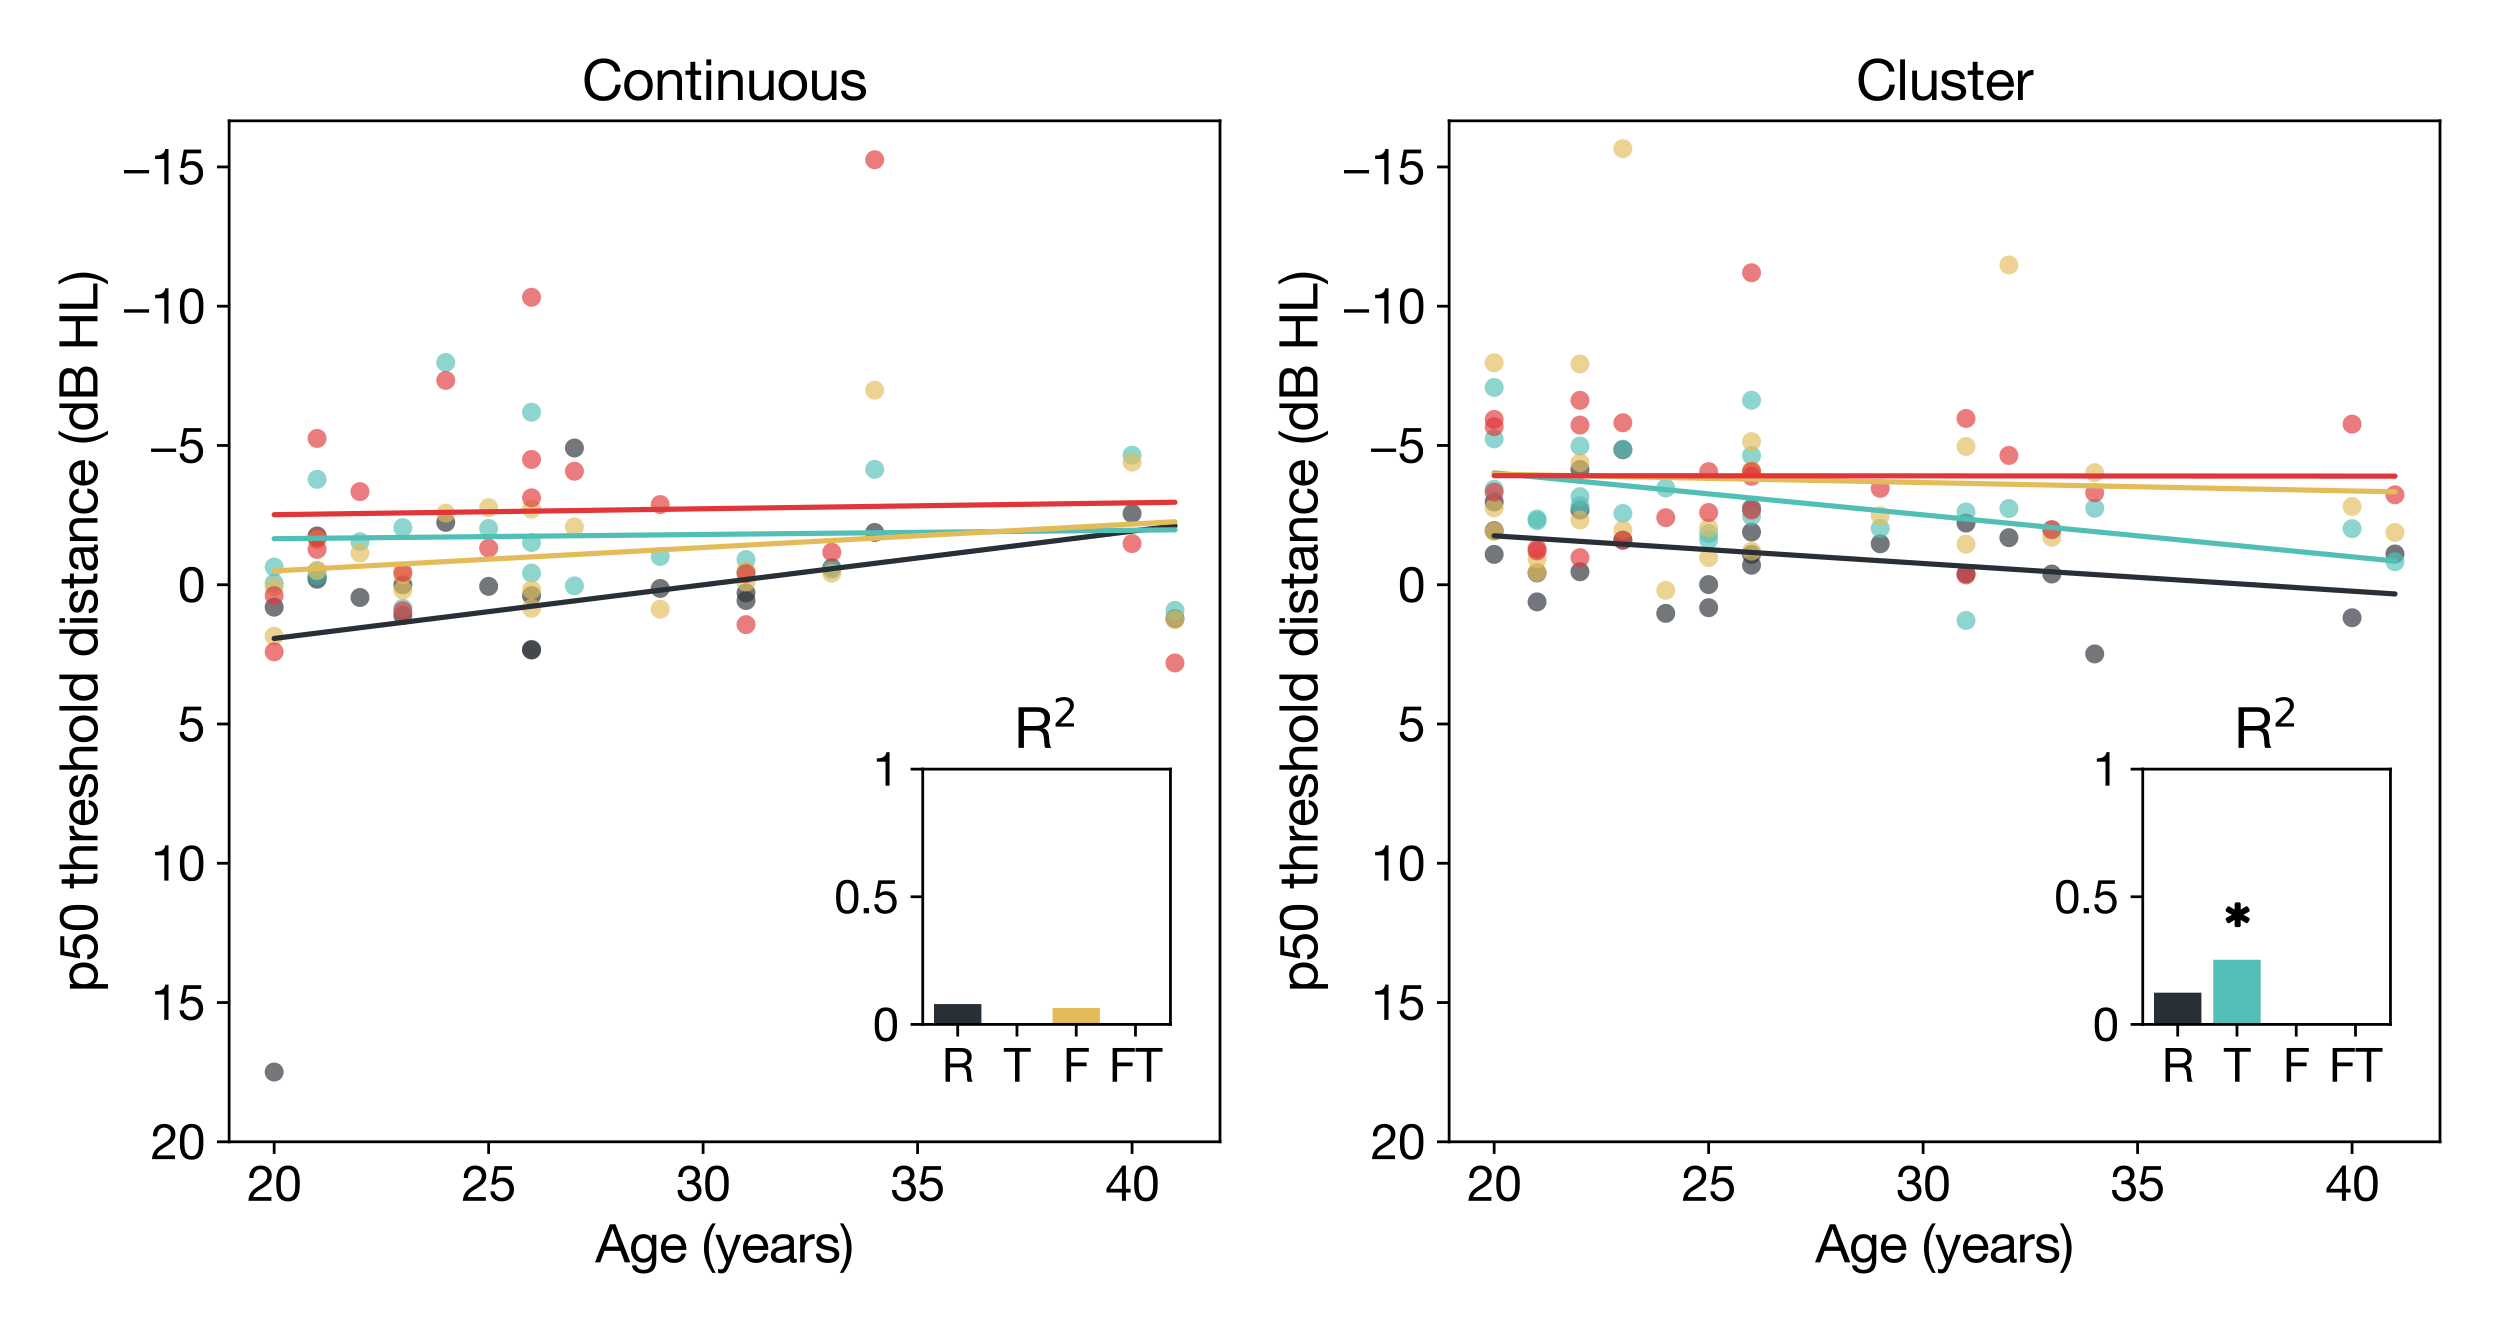 <?xml version="1.0" encoding="utf-8" standalone="no"?>
<!DOCTYPE svg PUBLIC "-//W3C//DTD SVG 1.1//EN"
  "http://www.w3.org/Graphics/SVG/1.1/DTD/svg11.dtd">
<svg xmlns:xlink="http://www.w3.org/1999/xlink" width="720pt" height="383.76pt" viewBox="0 0 720 383.76" xmlns="http://www.w3.org/2000/svg" version="1.1">
 <defs>
  <style type="text/css">*{stroke-linejoin: round; stroke-linecap: butt}</style>
 </defs>
 <g id="figure_1">
  <g id="patch_1">
   <path d="M 0 383.76 
L 720 383.76 
L 720 0 
L 0 0 
z
" style="fill: #ffffff"/>
  </g>
  <g id="axes_1">
   <g id="patch_2">
    <path d="M 65.99 328.84 
L 351.36 328.84 
L 351.36 34.8 
L 65.99 34.8 
z
" style="fill: #ffffff"/>
   </g>
   <g id="PathCollection_1">
    <defs>
     <path id="C0_0_291c0fc8a6" d="M 0 2.739 
C 0.726 2.739 1.423 2.45 1.936 1.936 
C 2.45 1.423 2.739 0.726 2.739 -0 
C 2.739 -0.726 2.45 -1.423 1.936 -1.936 
C 1.423 -2.45 0.726 -2.739 0 -2.739 
C -0.726 -2.739 -1.423 -2.45 -1.936 -1.936 
C -2.45 -1.423 -2.739 -0.726 -2.739 0 
C -2.739 0.726 -2.45 1.423 -1.936 1.936 
C -1.423 2.45 -0.726 2.739 0 2.739 
z
"/>
    </defs>
    <g clip-path="url(#p726c0e3058)">
     <use xlink:href="#C0_0_291c0fc8a6" x="153.083" y="187.23" style="fill: #292f36; fill-opacity: 0.65"/>
    </g>
    <g clip-path="url(#p726c0e3058)">
     <use xlink:href="#C0_0_291c0fc8a6" x="190.144" y="169.475" style="fill: #292f36; fill-opacity: 0.65"/>
    </g>
    <g clip-path="url(#p726c0e3058)">
     <use xlink:href="#C0_0_291c0fc8a6" x="78.961" y="174.866" style="fill: #292f36; fill-opacity: 0.65"/>
    </g>
    <g clip-path="url(#p726c0e3058)">
     <use xlink:href="#C0_0_291c0fc8a6" x="103.669" y="172.074" style="fill: #292f36; fill-opacity: 0.65"/>
    </g>
    <g clip-path="url(#p726c0e3058)">
     <use xlink:href="#C0_0_291c0fc8a6" x="91.315" y="166.117" style="fill: #292f36; fill-opacity: 0.65"/>
    </g>
    <g clip-path="url(#p726c0e3058)">
     <use xlink:href="#C0_0_291c0fc8a6" x="128.376" y="150.447" style="fill: #292f36; fill-opacity: 0.65"/>
    </g>
    <g clip-path="url(#p726c0e3058)">
     <use xlink:href="#C0_0_291c0fc8a6" x="78.961" y="308.744" style="fill: #292f36; fill-opacity: 0.65"/>
    </g>
    <g clip-path="url(#p726c0e3058)">
     <use xlink:href="#C0_0_291c0fc8a6" x="214.852" y="172.953" style="fill: #292f36; fill-opacity: 0.65"/>
    </g>
    <g clip-path="url(#p726c0e3058)">
     <use xlink:href="#C0_0_291c0fc8a6" x="214.852" y="170.758" style="fill: #292f36; fill-opacity: 0.65"/>
    </g>
    <g clip-path="url(#p726c0e3058)">
     <use xlink:href="#C0_0_291c0fc8a6" x="338.389" y="178.173" style="fill: #292f36; fill-opacity: 0.65"/>
    </g>
    <g clip-path="url(#p726c0e3058)">
     <use xlink:href="#C0_0_291c0fc8a6" x="326.035" y="147.9" style="fill: #292f36; fill-opacity: 0.65"/>
    </g>
    <g clip-path="url(#p726c0e3058)">
     <use xlink:href="#C0_0_291c0fc8a6" x="116.022" y="168.426" style="fill: #292f36; fill-opacity: 0.65"/>
    </g>
    <g clip-path="url(#p726c0e3058)">
     <use xlink:href="#C0_0_291c0fc8a6" x="91.315" y="154.35" style="fill: #292f36; fill-opacity: 0.65"/>
    </g>
    <g clip-path="url(#p726c0e3058)">
     <use xlink:href="#C0_0_291c0fc8a6" x="165.437" y="129.021" style="fill: #292f36; fill-opacity: 0.65"/>
    </g>
    <g clip-path="url(#p726c0e3058)">
     <use xlink:href="#C0_0_291c0fc8a6" x="140.73" y="168.871" style="fill: #292f36; fill-opacity: 0.65"/>
    </g>
    <g clip-path="url(#p726c0e3058)">
     <use xlink:href="#C0_0_291c0fc8a6" x="153.083" y="171.531" style="fill: #292f36; fill-opacity: 0.65"/>
    </g>
    <g clip-path="url(#p726c0e3058)">
     <use xlink:href="#C0_0_291c0fc8a6" x="91.315" y="166.816" style="fill: #292f36; fill-opacity: 0.65"/>
    </g>
    <g clip-path="url(#p726c0e3058)">
     <use xlink:href="#C0_0_291c0fc8a6" x="251.913" y="153.341" style="fill: #292f36; fill-opacity: 0.65"/>
    </g>
    <g clip-path="url(#p726c0e3058)">
     <use xlink:href="#C0_0_291c0fc8a6" x="153.083" y="187.045" style="fill: #292f36; fill-opacity: 0.65"/>
    </g>
    <g clip-path="url(#p726c0e3058)">
     <use xlink:href="#C0_0_291c0fc8a6" x="239.559" y="163.557" style="fill: #292f36; fill-opacity: 0.65"/>
    </g>
    <g clip-path="url(#p726c0e3058)">
     <use xlink:href="#C0_0_291c0fc8a6" x="116.022" y="177.227" style="fill: #292f36; fill-opacity: 0.65"/>
    </g>
   </g>
   <g id="PathCollection_2">
    <defs>
     <path id="C1_0_200d5069b3" d="M 0 2.739 
C 0.726 2.739 1.423 2.45 1.936 1.936 
C 2.45 1.423 2.739 0.726 2.739 -0 
C 2.739 -0.726 2.45 -1.423 1.936 -1.936 
C 1.423 -2.45 0.726 -2.739 0 -2.739 
C -0.726 -2.739 -1.423 -2.45 -1.936 -1.936 
C -2.45 -1.423 -2.739 -0.726 -2.739 0 
C -2.739 0.726 -2.45 1.423 -1.936 1.936 
C -1.423 2.45 -0.726 2.739 0 2.739 
z
"/>
    </defs>
    <g clip-path="url(#p726c0e3058)">
     <use xlink:href="#C1_0_200d5069b3" x="153.083" y="118.723" style="fill: #52bfb6; fill-opacity: 0.65"/>
    </g>
    <g clip-path="url(#p726c0e3058)">
     <use xlink:href="#C1_0_200d5069b3" x="190.144" y="160.265" style="fill: #52bfb6; fill-opacity: 0.65"/>
    </g>
    <g clip-path="url(#p726c0e3058)">
     <use xlink:href="#C1_0_200d5069b3" x="78.961" y="163.308" style="fill: #52bfb6; fill-opacity: 0.65"/>
    </g>
    <g clip-path="url(#p726c0e3058)">
     <use xlink:href="#C1_0_200d5069b3" x="103.669" y="156.022" style="fill: #52bfb6; fill-opacity: 0.65"/>
    </g>
    <g clip-path="url(#p726c0e3058)">
     <use xlink:href="#C1_0_200d5069b3" x="91.315" y="166.033" style="fill: #52bfb6; fill-opacity: 0.65"/>
    </g>
    <g clip-path="url(#p726c0e3058)">
     <use xlink:href="#C1_0_200d5069b3" x="128.376" y="104.367" style="fill: #52bfb6; fill-opacity: 0.65"/>
    </g>
    <g clip-path="url(#p726c0e3058)">
     <use xlink:href="#C1_0_200d5069b3" x="78.961" y="167.953" style="fill: #52bfb6; fill-opacity: 0.65"/>
    </g>
    <g clip-path="url(#p726c0e3058)">
     <use xlink:href="#C1_0_200d5069b3" x="214.852" y="161.148" style="fill: #52bfb6; fill-opacity: 0.65"/>
    </g>
    <g clip-path="url(#p726c0e3058)">
     <use xlink:href="#C1_0_200d5069b3" x="214.852" y="164.73" style="fill: #52bfb6; fill-opacity: 0.65"/>
    </g>
    <g clip-path="url(#p726c0e3058)">
     <use xlink:href="#C1_0_200d5069b3" x="338.389" y="175.798" style="fill: #52bfb6; fill-opacity: 0.65"/>
    </g>
    <g clip-path="url(#p726c0e3058)">
     <use xlink:href="#C1_0_200d5069b3" x="326.035" y="131.097" style="fill: #52bfb6; fill-opacity: 0.65"/>
    </g>
    <g clip-path="url(#p726c0e3058)">
     <use xlink:href="#C1_0_200d5069b3" x="116.022" y="175.205" style="fill: #52bfb6; fill-opacity: 0.65"/>
    </g>
    <g clip-path="url(#p726c0e3058)">
     <use xlink:href="#C1_0_200d5069b3" x="91.315" y="164.426" style="fill: #52bfb6; fill-opacity: 0.65"/>
    </g>
    <g clip-path="url(#p726c0e3058)">
     <use xlink:href="#C1_0_200d5069b3" x="165.437" y="168.725" style="fill: #52bfb6; fill-opacity: 0.65"/>
    </g>
    <g clip-path="url(#p726c0e3058)">
     <use xlink:href="#C1_0_200d5069b3" x="140.73" y="152.195" style="fill: #52bfb6; fill-opacity: 0.65"/>
    </g>
    <g clip-path="url(#p726c0e3058)">
     <use xlink:href="#C1_0_200d5069b3" x="153.083" y="165.052" style="fill: #52bfb6; fill-opacity: 0.65"/>
    </g>
    <g clip-path="url(#p726c0e3058)">
     <use xlink:href="#C1_0_200d5069b3" x="91.315" y="138.04" style="fill: #52bfb6; fill-opacity: 0.65"/>
    </g>
    <g clip-path="url(#p726c0e3058)">
     <use xlink:href="#C1_0_200d5069b3" x="251.913" y="135.176" style="fill: #52bfb6; fill-opacity: 0.65"/>
    </g>
    <g clip-path="url(#p726c0e3058)">
     <use xlink:href="#C1_0_200d5069b3" x="153.083" y="156.237" style="fill: #52bfb6; fill-opacity: 0.65"/>
    </g>
    <g clip-path="url(#p726c0e3058)">
     <use xlink:href="#C1_0_200d5069b3" x="239.559" y="164.074" style="fill: #52bfb6; fill-opacity: 0.65"/>
    </g>
    <g clip-path="url(#p726c0e3058)">
     <use xlink:href="#C1_0_200d5069b3" x="116.022" y="151.951" style="fill: #52bfb6; fill-opacity: 0.65"/>
    </g>
   </g>
   <g id="PathCollection_3">
    <defs>
     <path id="C2_0_aad84595a2" d="M 0 2.739 
C 0.726 2.739 1.423 2.45 1.936 1.936 
C 2.45 1.423 2.739 0.726 2.739 -0 
C 2.739 -0.726 2.45 -1.423 1.936 -1.936 
C 1.423 -2.45 0.726 -2.739 0 -2.739 
C -0.726 -2.739 -1.423 -2.45 -1.936 -1.936 
C -2.45 -1.423 -2.739 -0.726 -2.739 0 
C -2.739 0.726 -2.45 1.423 -1.936 1.936 
C -1.423 2.45 -0.726 2.739 0 2.739 
z
"/>
    </defs>
    <g clip-path="url(#p726c0e3058)">
     <use xlink:href="#C2_0_aad84595a2" x="153.083" y="175.182" style="fill: #e3bc59; fill-opacity: 0.65"/>
    </g>
    <g clip-path="url(#p726c0e3058)">
     <use xlink:href="#C2_0_aad84595a2" x="190.144" y="175.445" style="fill: #e3bc59; fill-opacity: 0.65"/>
    </g>
    <g clip-path="url(#p726c0e3058)">
     <use xlink:href="#C2_0_aad84595a2" x="78.961" y="183.227" style="fill: #e3bc59; fill-opacity: 0.65"/>
    </g>
    <g clip-path="url(#p726c0e3058)">
     <use xlink:href="#C2_0_aad84595a2" x="103.669" y="159.276" style="fill: #e3bc59; fill-opacity: 0.65"/>
    </g>
    <g clip-path="url(#p726c0e3058)">
     <use xlink:href="#C2_0_aad84595a2" x="91.315" y="164.239" style="fill: #e3bc59; fill-opacity: 0.65"/>
    </g>
    <g clip-path="url(#p726c0e3058)">
     <use xlink:href="#C2_0_aad84595a2" x="128.376" y="147.789" style="fill: #e3bc59; fill-opacity: 0.65"/>
    </g>
    <g clip-path="url(#p726c0e3058)">
     <use xlink:href="#C2_0_aad84595a2" x="78.961" y="169.044" style="fill: #e3bc59; fill-opacity: 0.65"/>
    </g>
    <g clip-path="url(#p726c0e3058)">
     <use xlink:href="#C2_0_aad84595a2" x="214.852" y="167.601" style="fill: #e3bc59; fill-opacity: 0.65"/>
    </g>
    <g clip-path="url(#p726c0e3058)">
     <use xlink:href="#C2_0_aad84595a2" x="214.852" y="164.457" style="fill: #e3bc59; fill-opacity: 0.65"/>
    </g>
    <g clip-path="url(#p726c0e3058)">
     <use xlink:href="#C2_0_aad84595a2" x="338.389" y="178.482" style="fill: #e3bc59; fill-opacity: 0.65"/>
    </g>
    <g clip-path="url(#p726c0e3058)">
     <use xlink:href="#C2_0_aad84595a2" x="326.035" y="133.116" style="fill: #e3bc59; fill-opacity: 0.65"/>
    </g>
    <g clip-path="url(#p726c0e3058)">
     <use xlink:href="#C2_0_aad84595a2" x="116.022" y="169.93" style="fill: #e3bc59; fill-opacity: 0.65"/>
    </g>
    <g clip-path="url(#p726c0e3058)">
     <use xlink:href="#C2_0_aad84595a2" x="91.315" y="155.32" style="fill: #e3bc59; fill-opacity: 0.65"/>
    </g>
    <g clip-path="url(#p726c0e3058)">
     <use xlink:href="#C2_0_aad84595a2" x="165.437" y="151.75" style="fill: #e3bc59; fill-opacity: 0.65"/>
    </g>
    <g clip-path="url(#p726c0e3058)">
     <use xlink:href="#C2_0_aad84595a2" x="140.73" y="146.216" style="fill: #e3bc59; fill-opacity: 0.65"/>
    </g>
    <g clip-path="url(#p726c0e3058)">
     <use xlink:href="#C2_0_aad84595a2" x="153.083" y="146.61" style="fill: #e3bc59; fill-opacity: 0.65"/>
    </g>
    <g clip-path="url(#p726c0e3058)">
     <use xlink:href="#C2_0_aad84595a2" x="91.315" y="155.308" style="fill: #e3bc59; fill-opacity: 0.65"/>
    </g>
    <g clip-path="url(#p726c0e3058)">
     <use xlink:href="#C2_0_aad84595a2" x="251.913" y="112.371" style="fill: #e3bc59; fill-opacity: 0.65"/>
    </g>
    <g clip-path="url(#p726c0e3058)">
     <use xlink:href="#C2_0_aad84595a2" x="153.083" y="169.873" style="fill: #e3bc59; fill-opacity: 0.65"/>
    </g>
    <g clip-path="url(#p726c0e3058)">
     <use xlink:href="#C2_0_aad84595a2" x="239.559" y="165.115" style="fill: #e3bc59; fill-opacity: 0.65"/>
    </g>
    <g clip-path="url(#p726c0e3058)">
     <use xlink:href="#C2_0_aad84595a2" x="116.022" y="165.527" style="fill: #e3bc59; fill-opacity: 0.65"/>
    </g>
   </g>
   <g id="PathCollection_4">
    <defs>
     <path id="C3_0_2f8d2f3e32" d="M 0 2.739 
C 0.726 2.739 1.423 2.45 1.936 1.936 
C 2.45 1.423 2.739 0.726 2.739 -0 
C 2.739 -0.726 2.45 -1.423 1.936 -1.936 
C 1.423 -2.45 0.726 -2.739 0 -2.739 
C -0.726 -2.739 -1.423 -2.45 -1.936 -1.936 
C -2.45 -1.423 -2.739 -0.726 -2.739 0 
C -2.739 0.726 -2.45 1.423 -1.936 1.936 
C -1.423 2.45 -0.726 2.739 0 2.739 
z
"/>
    </defs>
    <g clip-path="url(#p726c0e3058)">
     <use xlink:href="#C3_0_2f8d2f3e32" x="153.083" y="85.62" style="fill: #e03639; fill-opacity: 0.65"/>
    </g>
    <g clip-path="url(#p726c0e3058)">
     <use xlink:href="#C3_0_2f8d2f3e32" x="190.144" y="145.309" style="fill: #e03639; fill-opacity: 0.65"/>
    </g>
    <g clip-path="url(#p726c0e3058)">
     <use xlink:href="#C3_0_2f8d2f3e32" x="78.961" y="187.722" style="fill: #e03639; fill-opacity: 0.65"/>
    </g>
    <g clip-path="url(#p726c0e3058)">
     <use xlink:href="#C3_0_2f8d2f3e32" x="103.669" y="141.587" style="fill: #e03639; fill-opacity: 0.65"/>
    </g>
    <g clip-path="url(#p726c0e3058)">
     <use xlink:href="#C3_0_2f8d2f3e32" x="91.315" y="158.231" style="fill: #e03639; fill-opacity: 0.65"/>
    </g>
    <g clip-path="url(#p726c0e3058)">
     <use xlink:href="#C3_0_2f8d2f3e32" x="128.376" y="109.546" style="fill: #e03639; fill-opacity: 0.65"/>
    </g>
    <g clip-path="url(#p726c0e3058)">
     <use xlink:href="#C3_0_2f8d2f3e32" x="78.961" y="171.531" style="fill: #e03639; fill-opacity: 0.65"/>
    </g>
    <g clip-path="url(#p726c0e3058)">
     <use xlink:href="#C3_0_2f8d2f3e32" x="214.852" y="179.885" style="fill: #e03639; fill-opacity: 0.65"/>
    </g>
    <g clip-path="url(#p726c0e3058)">
     <use xlink:href="#C3_0_2f8d2f3e32" x="214.852" y="165.236" style="fill: #e03639; fill-opacity: 0.65"/>
    </g>
    <g clip-path="url(#p726c0e3058)">
     <use xlink:href="#C3_0_2f8d2f3e32" x="338.389" y="190.935" style="fill: #e03639; fill-opacity: 0.65"/>
    </g>
    <g clip-path="url(#p726c0e3058)">
     <use xlink:href="#C3_0_2f8d2f3e32" x="326.035" y="156.554" style="fill: #e03639; fill-opacity: 0.65"/>
    </g>
    <g clip-path="url(#p726c0e3058)">
     <use xlink:href="#C3_0_2f8d2f3e32" x="116.022" y="175.877" style="fill: #e03639; fill-opacity: 0.65"/>
    </g>
    <g clip-path="url(#p726c0e3058)">
     <use xlink:href="#C3_0_2f8d2f3e32" x="91.315" y="154.879" style="fill: #e03639; fill-opacity: 0.65"/>
    </g>
    <g clip-path="url(#p726c0e3058)">
     <use xlink:href="#C3_0_2f8d2f3e32" x="165.437" y="135.709" style="fill: #e03639; fill-opacity: 0.65"/>
    </g>
    <g clip-path="url(#p726c0e3058)">
     <use xlink:href="#C3_0_2f8d2f3e32" x="140.73" y="157.851" style="fill: #e03639; fill-opacity: 0.65"/>
    </g>
    <g clip-path="url(#p726c0e3058)">
     <use xlink:href="#C3_0_2f8d2f3e32" x="153.083" y="132.326" style="fill: #e03639; fill-opacity: 0.65"/>
    </g>
    <g clip-path="url(#p726c0e3058)">
     <use xlink:href="#C3_0_2f8d2f3e32" x="91.315" y="126.269" style="fill: #e03639; fill-opacity: 0.65"/>
    </g>
    <g clip-path="url(#p726c0e3058)">
     <use xlink:href="#C3_0_2f8d2f3e32" x="251.913" y="46.004" style="fill: #e03639; fill-opacity: 0.65"/>
    </g>
    <g clip-path="url(#p726c0e3058)">
     <use xlink:href="#C3_0_2f8d2f3e32" x="153.083" y="143.373" style="fill: #e03639; fill-opacity: 0.65"/>
    </g>
    <g clip-path="url(#p726c0e3058)">
     <use xlink:href="#C3_0_2f8d2f3e32" x="239.559" y="159.04" style="fill: #e03639; fill-opacity: 0.65"/>
    </g>
    <g clip-path="url(#p726c0e3058)">
     <use xlink:href="#C3_0_2f8d2f3e32" x="116.022" y="164.845" style="fill: #e03639; fill-opacity: 0.65"/>
    </g>
   </g>
   <g id="matplotlib.axis_1">
    <g id="xtick_1">
     <g id="line2d_1">
      <defs>
       <path id="md919704ef9" d="M 0 0 
L 0 3.5 
" style="stroke: #000000; stroke-width: 0.8"/>
      </defs>
      <g>
       <use xlink:href="#md919704ef9" x="78.961" y="328.84" style="stroke: #000000; stroke-width: 0.8"/>
      </g>
     </g>
     <g id="text_1">
      <!-- 20 -->
      <g transform="translate(71.178 345.837)scale(0.14 -0.14)">
       <defs>
        <path id="HelveticaNeue-32" d="M 282 2931 
L 826 2931 
Q 819 3136 867 3337 
Q 915 3539 1024 3699 
Q 1133 3859 1302 3958 
Q 1472 4058 1709 4058 
Q 1888 4058 2048 4000 
Q 2208 3942 2326 3833 
Q 2445 3725 2515 3574 
Q 2586 3424 2586 3238 
Q 2586 3002 2512 2822 
Q 2438 2643 2294 2489 
Q 2150 2336 1932 2185 
Q 1715 2035 1427 1856 
Q 1190 1715 972 1555 
Q 755 1395 582 1184 
Q 410 973 298 688 
Q 186 403 154 0 
L 3117 0 
L 3117 480 
L 787 480 
Q 826 691 950 854 
Q 1075 1018 1251 1158 
Q 1427 1299 1638 1424 
Q 1850 1549 2061 1677 
Q 2272 1811 2470 1958 
Q 2669 2106 2822 2288 
Q 2976 2470 3069 2700 
Q 3162 2931 3162 3232 
Q 3162 3552 3050 3795 
Q 2938 4038 2746 4201 
Q 2554 4365 2294 4451 
Q 2035 4538 1741 4538 
Q 1382 4538 1100 4416 
Q 819 4294 630 4080 
Q 442 3866 352 3571 
Q 262 3277 282 2931 
z
" transform="scale(0.016)"/>
        <path id="HelveticaNeue-30" d="M 845 2234 
Q 845 2400 848 2601 
Q 851 2803 880 3004 
Q 909 3206 963 3398 
Q 1018 3590 1123 3734 
Q 1229 3878 1389 3968 
Q 1549 4058 1779 4058 
Q 2010 4058 2170 3968 
Q 2330 3878 2435 3734 
Q 2541 3590 2595 3398 
Q 2650 3206 2678 3004 
Q 2707 2803 2710 2601 
Q 2714 2400 2714 2234 
Q 2714 1978 2698 1661 
Q 2682 1344 2595 1065 
Q 2509 787 2317 595 
Q 2125 403 1779 403 
Q 1434 403 1242 595 
Q 1050 787 963 1065 
Q 877 1344 861 1661 
Q 845 1978 845 2234 
z
M 269 2227 
Q 269 1978 281 1709 
Q 294 1440 345 1184 
Q 397 928 493 701 
Q 589 474 755 301 
Q 922 128 1174 29 
Q 1427 -70 1779 -70 
Q 2138 -70 2387 29 
Q 2637 128 2803 301 
Q 2970 474 3066 701 
Q 3162 928 3213 1184 
Q 3264 1440 3277 1709 
Q 3290 1978 3290 2227 
Q 3290 2477 3277 2745 
Q 3264 3014 3213 3270 
Q 3162 3526 3066 3756 
Q 2970 3987 2803 4160 
Q 2637 4333 2384 4435 
Q 2131 4538 1779 4538 
Q 1427 4538 1174 4435 
Q 922 4333 755 4160 
Q 589 3987 493 3756 
Q 397 3526 345 3270 
Q 294 3014 281 2745 
Q 269 2477 269 2227 
z
" transform="scale(0.016)"/>
       </defs>
       <use xlink:href="#HelveticaNeue-32"/>
       <use xlink:href="#HelveticaNeue-30" x="55.6"/>
      </g>
     </g>
    </g>
    <g id="xtick_2">
     <g id="line2d_2">
      <g>
       <use xlink:href="#md919704ef9" x="140.73" y="328.84" style="stroke: #000000; stroke-width: 0.8"/>
      </g>
     </g>
     <g id="text_2">
      <!-- 25 -->
      <g transform="translate(132.947 345.837)scale(0.14 -0.14)">
       <defs>
        <path id="HelveticaNeue-35" d="M 3008 3981 
L 3008 4461 
L 768 4461 
L 346 2106 
L 813 2080 
Q 973 2272 1181 2390 
Q 1389 2509 1658 2509 
Q 1888 2509 2077 2432 
Q 2266 2355 2400 2217 
Q 2534 2080 2608 1891 
Q 2682 1702 2682 1478 
Q 2682 1210 2605 1008 
Q 2528 806 2397 672 
Q 2266 538 2090 470 
Q 1914 403 1722 403 
Q 1517 403 1347 464 
Q 1178 525 1053 637 
Q 928 749 854 899 
Q 781 1050 768 1222 
L 224 1222 
Q 230 915 345 672 
Q 461 429 659 265 
Q 858 102 1117 16 
Q 1376 -70 1670 -70 
Q 2067 -70 2364 54 
Q 2662 179 2860 390 
Q 3059 602 3158 874 
Q 3258 1146 3258 1434 
Q 3258 1824 3142 2115 
Q 3027 2406 2828 2601 
Q 2630 2797 2361 2893 
Q 2093 2989 1792 2989 
Q 1562 2989 1328 2909 
Q 1094 2829 947 2662 
L 934 2675 
L 1178 3981 
L 3008 3981 
z
" transform="scale(0.016)"/>
       </defs>
       <use xlink:href="#HelveticaNeue-32"/>
       <use xlink:href="#HelveticaNeue-35" x="55.6"/>
      </g>
     </g>
    </g>
    <g id="xtick_3">
     <g id="line2d_3">
      <g>
       <use xlink:href="#md919704ef9" x="202.498" y="328.84" style="stroke: #000000; stroke-width: 0.8"/>
      </g>
     </g>
     <g id="text_3">
      <!-- 30 -->
      <g transform="translate(194.715 345.837)scale(0.14 -0.14)">
       <defs>
        <path id="HelveticaNeue-33" d="M 1395 2592 
L 1395 2131 
Q 1549 2150 1722 2150 
Q 1926 2150 2102 2096 
Q 2278 2042 2406 1930 
Q 2534 1818 2611 1654 
Q 2688 1491 2688 1280 
Q 2688 1075 2608 912 
Q 2528 749 2393 637 
Q 2259 525 2080 464 
Q 1901 403 1702 403 
Q 1235 403 992 681 
Q 749 960 736 1402 
L 192 1402 
Q 186 1050 291 774 
Q 397 499 595 310 
Q 794 122 1075 26 
Q 1357 -70 1702 -70 
Q 2022 -70 2307 16 
Q 2592 102 2803 275 
Q 3014 448 3139 707 
Q 3264 966 3264 1306 
Q 3264 1715 3062 2016 
Q 2861 2317 2445 2406 
L 2445 2419 
Q 2714 2541 2893 2777 
Q 3072 3014 3072 3322 
Q 3072 3635 2966 3865 
Q 2861 4096 2675 4243 
Q 2490 4390 2237 4464 
Q 1984 4538 1690 4538 
Q 1350 4538 1091 4429 
Q 832 4320 659 4128 
Q 486 3936 393 3667 
Q 301 3398 288 3072 
L 832 3072 
Q 832 3270 883 3449 
Q 934 3629 1040 3763 
Q 1146 3898 1309 3978 
Q 1472 4058 1690 4058 
Q 2035 4058 2265 3875 
Q 2496 3693 2496 3328 
Q 2496 3149 2425 3008 
Q 2355 2867 2236 2774 
Q 2118 2682 1961 2634 
Q 1805 2586 1632 2586 
L 1517 2586 
Q 1485 2586 1453 2586 
Q 1427 2586 1395 2592 
z
" transform="scale(0.016)"/>
       </defs>
       <use xlink:href="#HelveticaNeue-33"/>
       <use xlink:href="#HelveticaNeue-30" x="55.6"/>
      </g>
     </g>
    </g>
    <g id="xtick_4">
     <g id="line2d_4">
      <g>
       <use xlink:href="#md919704ef9" x="264.267" y="328.84" style="stroke: #000000; stroke-width: 0.8"/>
      </g>
     </g>
     <g id="text_4">
      <!-- 35 -->
      <g transform="translate(256.483 345.837)scale(0.14 -0.14)">
       <use xlink:href="#HelveticaNeue-33"/>
       <use xlink:href="#HelveticaNeue-35" x="55.6"/>
      </g>
     </g>
    </g>
    <g id="xtick_5">
     <g id="line2d_5">
      <g>
       <use xlink:href="#md919704ef9" x="326.035" y="328.84" style="stroke: #000000; stroke-width: 0.8"/>
      </g>
     </g>
     <g id="text_5">
      <!-- 40 -->
      <g transform="translate(318.252 345.837)scale(0.14 -0.14)">
       <defs>
        <path id="HelveticaNeue-34" d="M 2170 1542 
L 646 1542 
L 2157 3763 
L 2170 3763 
L 2170 1542 
z
M 2682 1542 
L 2682 4538 
L 2246 4538 
L 179 1587 
L 179 1062 
L 2170 1062 
L 2170 0 
L 2682 0 
L 2682 1062 
L 3296 1062 
L 3296 1542 
L 2682 1542 
z
" transform="scale(0.016)"/>
       </defs>
       <use xlink:href="#HelveticaNeue-34"/>
       <use xlink:href="#HelveticaNeue-30" x="55.6"/>
      </g>
     </g>
    </g>
    <g id="text_6">
     <!-- Age (years) -->
     <g transform="translate(171.459 363.559)scale(0.15 -0.15)">
      <defs>
       <path id="HelveticaNeue-41" d="M 1286 1888 
L 2061 4019 
L 2074 4019 
L 2835 1888 
L 1286 1888 
z
M 1741 4570 
L -38 0 
L 582 0 
L 1094 1376 
L 3027 1376 
L 3526 0 
L 4198 0 
L 2413 4570 
L 1741 4570 
z
" transform="scale(0.016)"/>
       <path id="HelveticaNeue-67" d="M 3264 282 
L 3264 3309 
L 2752 3309 
L 2752 2835 
L 2746 2835 
Q 2598 3110 2336 3248 
Q 2074 3386 1760 3386 
Q 1331 3386 1036 3222 
Q 742 3059 563 2806 
Q 384 2554 307 2243 
Q 230 1933 230 1638 
Q 230 1299 323 995 
Q 416 691 601 464 
Q 787 237 1062 102 
Q 1338 -32 1709 -32 
Q 2029 -32 2313 112 
Q 2598 256 2739 563 
L 2752 563 
L 2752 346 
Q 2752 70 2697 -160 
Q 2643 -390 2521 -553 
Q 2400 -717 2214 -809 
Q 2029 -902 1760 -902 
Q 1626 -902 1478 -873 
Q 1331 -845 1206 -781 
Q 1082 -717 995 -614 
Q 909 -512 902 -365 
L 358 -365 
Q 371 -634 499 -819 
Q 627 -1005 822 -1120 
Q 1018 -1235 1258 -1286 
Q 1498 -1338 1728 -1338 
Q 2522 -1338 2893 -934 
Q 3264 -531 3264 282 
z
M 1741 442 
Q 1472 442 1293 554 
Q 1114 666 1005 848 
Q 896 1030 851 1254 
Q 806 1478 806 1702 
Q 806 1939 860 2156 
Q 915 2374 1033 2540 
Q 1152 2707 1337 2806 
Q 1523 2906 1786 2906 
Q 2042 2906 2221 2803 
Q 2400 2701 2512 2531 
Q 2624 2362 2675 2150 
Q 2726 1939 2726 1722 
Q 2726 1491 2672 1260 
Q 2618 1030 2502 848 
Q 2387 666 2198 554 
Q 2010 442 1741 442 
z
" transform="scale(0.016)"/>
       <path id="HelveticaNeue-65" d="M 2707 1971 
L 806 1971 
Q 819 2163 889 2332 
Q 960 2502 1081 2630 
Q 1203 2758 1372 2832 
Q 1542 2906 1754 2906 
Q 1958 2906 2128 2832 
Q 2298 2758 2422 2633 
Q 2547 2509 2620 2336 
Q 2694 2163 2707 1971 
z
M 3232 1050 
L 2694 1050 
Q 2624 723 2403 563 
Q 2182 403 1837 403 
Q 1568 403 1369 492 
Q 1171 582 1043 732 
Q 915 883 857 1078 
Q 800 1274 806 1491 
L 3283 1491 
Q 3296 1792 3229 2125 
Q 3162 2458 2986 2739 
Q 2810 3021 2518 3203 
Q 2227 3386 1786 3386 
Q 1446 3386 1161 3258 
Q 877 3130 669 2899 
Q 461 2669 345 2355 
Q 230 2042 230 1664 
Q 243 1286 342 966 
Q 442 646 640 416 
Q 838 186 1129 58 
Q 1421 -70 1818 -70 
Q 2381 -70 2752 211 
Q 3123 493 3232 1050 
z
" transform="scale(0.016)"/>
       <path id="HelveticaNeue-20" transform="scale(0.016)"/>
       <path id="HelveticaNeue-28" d="M 1306 -1261 
L 1722 -1261 
Q 1267 -525 1072 198 
Q 877 922 877 1728 
Q 877 2515 1069 3232 
Q 1261 3949 1722 4678 
L 1306 4678 
Q 806 4019 553 3251 
Q 301 2483 301 1728 
Q 301 1306 371 922 
Q 442 538 573 173 
Q 704 -192 889 -547 
Q 1075 -902 1306 -1261 
z
" transform="scale(0.016)"/>
       <path id="HelveticaNeue-79" d="M 1709 -442 
Q 1613 -685 1520 -851 
Q 1427 -1018 1315 -1123 
Q 1203 -1229 1065 -1277 
Q 928 -1325 749 -1325 
Q 653 -1325 557 -1312 
Q 461 -1299 371 -1267 
L 371 -768 
Q 442 -800 534 -822 
Q 627 -845 691 -845 
Q 858 -845 970 -765 
Q 1082 -685 1139 -538 
L 1363 19 
L 51 3309 
L 666 3309 
L 1632 602 
L 1645 602 
L 2573 3309 
L 3149 3309 
L 1709 -442 
z
" transform="scale(0.016)"/>
       <path id="HelveticaNeue-61" d="M 3341 13 
Q 3200 -70 2950 -70 
Q 2739 -70 2614 48 
Q 2490 166 2490 435 
Q 2266 166 1968 48 
Q 1670 -70 1325 -70 
Q 1101 -70 899 -19 
Q 698 32 550 141 
Q 403 250 316 426 
Q 230 602 230 851 
Q 230 1133 326 1312 
Q 422 1491 579 1603 
Q 736 1715 937 1772 
Q 1139 1830 1350 1869 
Q 1574 1914 1776 1936 
Q 1978 1958 2131 2000 
Q 2285 2042 2374 2122 
Q 2464 2202 2464 2355 
Q 2464 2534 2397 2643 
Q 2330 2752 2224 2809 
Q 2118 2867 1987 2886 
Q 1856 2906 1728 2906 
Q 1382 2906 1152 2774 
Q 922 2643 902 2278 
L 358 2278 
Q 371 2586 486 2797 
Q 602 3008 794 3139 
Q 986 3270 1232 3328 
Q 1478 3386 1760 3386 
Q 1984 3386 2205 3354 
Q 2426 3322 2605 3222 
Q 2784 3123 2893 2944 
Q 3002 2765 3002 2477 
L 3002 774 
Q 3002 582 3024 492 
Q 3046 403 3174 403 
Q 3245 403 3341 435 
L 3341 13 
z
M 2458 1709 
Q 2355 1632 2188 1597 
Q 2022 1562 1840 1539 
Q 1658 1517 1472 1488 
Q 1286 1459 1139 1395 
Q 992 1331 899 1212 
Q 806 1094 806 890 
Q 806 755 860 662 
Q 915 570 1001 512 
Q 1088 454 1203 428 
Q 1318 403 1446 403 
Q 1715 403 1907 476 
Q 2099 550 2220 662 
Q 2342 774 2400 905 
Q 2458 1037 2458 1152 
L 2458 1709 
z
" transform="scale(0.016)"/>
       <path id="HelveticaNeue-72" d="M 390 3309 
L 390 0 
L 934 0 
L 934 1472 
Q 934 1792 998 2038 
Q 1062 2285 1203 2457 
Q 1344 2630 1574 2720 
Q 1805 2810 2131 2810 
L 2131 3386 
Q 1690 3398 1402 3206 
Q 1114 3014 915 2611 
L 902 2611 
L 902 3309 
L 390 3309 
z
" transform="scale(0.016)"/>
       <path id="HelveticaNeue-73" d="M 742 1043 
L 198 1043 
Q 211 736 326 521 
Q 442 307 634 176 
Q 826 45 1075 -12 
Q 1325 -70 1600 -70 
Q 1850 -70 2102 -22 
Q 2355 26 2556 147 
Q 2758 269 2883 467 
Q 3008 666 3008 966 
Q 3008 1203 2915 1363 
Q 2822 1523 2672 1628 
Q 2522 1734 2326 1798 
Q 2131 1862 1926 1907 
Q 1734 1952 1542 1993 
Q 1350 2035 1196 2096 
Q 1043 2157 944 2249 
Q 845 2342 845 2483 
Q 845 2611 909 2691 
Q 973 2771 1075 2819 
Q 1178 2867 1302 2886 
Q 1427 2906 1549 2906 
Q 1683 2906 1814 2877 
Q 1946 2848 2054 2784 
Q 2163 2720 2233 2614 
Q 2304 2509 2317 2349 
L 2861 2349 
Q 2842 2650 2733 2851 
Q 2624 3053 2441 3171 
Q 2259 3290 2022 3338 
Q 1786 3386 1504 3386 
Q 1286 3386 1065 3331 
Q 845 3277 669 3165 
Q 493 3053 381 2873 
Q 269 2694 269 2445 
Q 269 2125 429 1945 
Q 589 1766 829 1667 
Q 1069 1568 1350 1513 
Q 1632 1459 1872 1392 
Q 2112 1325 2272 1216 
Q 2432 1107 2432 896 
Q 2432 742 2355 643 
Q 2278 544 2160 493 
Q 2042 442 1901 422 
Q 1760 403 1632 403 
Q 1466 403 1309 435 
Q 1152 467 1027 540 
Q 902 614 825 739 
Q 749 864 742 1043 
z
" transform="scale(0.016)"/>
       <path id="HelveticaNeue-29" d="M -58 -1261 
L 352 -1261 
Q 851 -602 1104 163 
Q 1357 928 1357 1683 
Q 1357 2106 1286 2490 
Q 1216 2874 1085 3242 
Q 954 3610 768 3965 
Q 582 4320 352 4678 
L -58 4678 
Q 390 3942 585 3216 
Q 781 2490 781 1683 
Q 781 902 589 182 
Q 397 -538 -58 -1261 
z
" transform="scale(0.016)"/>
      </defs>
      <use xlink:href="#HelveticaNeue-41"/>
      <use xlink:href="#HelveticaNeue-67" x="64.8"/>
      <use xlink:href="#HelveticaNeue-65" x="122.2"/>
      <use xlink:href="#HelveticaNeue-20" x="175.9"/>
      <use xlink:href="#HelveticaNeue-28" x="203.7"/>
      <use xlink:href="#HelveticaNeue-79" x="229.6"/>
      <use xlink:href="#HelveticaNeue-65" x="279.6"/>
      <use xlink:href="#HelveticaNeue-61" x="333.3"/>
      <use xlink:href="#HelveticaNeue-72" x="387"/>
      <use xlink:href="#HelveticaNeue-73" x="420.3"/>
      <use xlink:href="#HelveticaNeue-29" x="470.3"/>
     </g>
    </g>
   </g>
   <g id="matplotlib.axis_2">
    <g id="ytick_1">
     <g id="line2d_6">
      <defs>
       <path id="mc20de3baf8" d="M 0 0 
L -3.5 0 
" style="stroke: #000000; stroke-width: 0.8"/>
      </defs>
      <g>
       <use xlink:href="#mc20de3baf8" x="65.99" y="48.08" style="stroke: #000000; stroke-width: 0.8"/>
      </g>
     </g>
     <g id="text_7">
      <!-- −15 -->
      <g transform="translate(35.024 53.078)scale(0.14 -0.14)">
       <defs>
        <path id="HelveticaNeue-2212" d="M 307 1837 
L 307 1402 
L 3533 1402 
L 3533 1837 
L 307 1837 
z
" transform="scale(0.016)"/>
        <path id="HelveticaNeue-31" d="M 2278 0 
L 2278 4538 
L 1862 4538 
Q 1818 4282 1696 4115 
Q 1574 3949 1398 3853 
Q 1222 3757 1004 3721 
Q 787 3686 557 3686 
L 557 3251 
L 1734 3251 
L 1734 0 
L 2278 0 
z
" transform="scale(0.016)"/>
       </defs>
       <use xlink:href="#HelveticaNeue-2212"/>
       <use xlink:href="#HelveticaNeue-31" x="60"/>
       <use xlink:href="#HelveticaNeue-35" x="115.6"/>
      </g>
     </g>
    </g>
    <g id="ytick_2">
     <g id="line2d_7">
      <g>
       <use xlink:href="#mc20de3baf8" x="65.99" y="88.188" style="stroke: #000000; stroke-width: 0.8"/>
      </g>
     </g>
     <g id="text_8">
      <!-- −10 -->
      <g transform="translate(35.024 93.187)scale(0.14 -0.14)">
       <use xlink:href="#HelveticaNeue-2212"/>
       <use xlink:href="#HelveticaNeue-31" x="60"/>
       <use xlink:href="#HelveticaNeue-30" x="115.6"/>
      </g>
     </g>
    </g>
    <g id="ytick_3">
     <g id="line2d_8">
      <g>
       <use xlink:href="#mc20de3baf8" x="65.99" y="128.297" style="stroke: #000000; stroke-width: 0.8"/>
      </g>
     </g>
     <g id="text_9">
      <!-- −5 -->
      <g transform="translate(42.807 133.295)scale(0.14 -0.14)">
       <use xlink:href="#HelveticaNeue-2212"/>
       <use xlink:href="#HelveticaNeue-35" x="60"/>
      </g>
     </g>
    </g>
    <g id="ytick_4">
     <g id="line2d_9">
      <g>
       <use xlink:href="#mc20de3baf8" x="65.99" y="168.406" style="stroke: #000000; stroke-width: 0.8"/>
      </g>
     </g>
     <g id="text_10">
      <!-- 0 -->
      <g transform="translate(51.207 173.404)scale(0.14 -0.14)">
       <use xlink:href="#HelveticaNeue-30"/>
      </g>
     </g>
    </g>
    <g id="ytick_5">
     <g id="line2d_10">
      <g>
       <use xlink:href="#mc20de3baf8" x="65.99" y="208.514" style="stroke: #000000; stroke-width: 0.8"/>
      </g>
     </g>
     <g id="text_11">
      <!-- 5 -->
      <g transform="translate(51.207 213.513)scale(0.14 -0.14)">
       <use xlink:href="#HelveticaNeue-35"/>
      </g>
     </g>
    </g>
    <g id="ytick_6">
     <g id="line2d_11">
      <g>
       <use xlink:href="#mc20de3baf8" x="65.99" y="248.623" style="stroke: #000000; stroke-width: 0.8"/>
      </g>
     </g>
     <g id="text_12">
      <!-- 10 -->
      <g transform="translate(43.424 253.621)scale(0.14 -0.14)">
       <use xlink:href="#HelveticaNeue-31"/>
       <use xlink:href="#HelveticaNeue-30" x="55.6"/>
      </g>
     </g>
    </g>
    <g id="ytick_7">
     <g id="line2d_12">
      <g>
       <use xlink:href="#mc20de3baf8" x="65.99" y="288.731" style="stroke: #000000; stroke-width: 0.8"/>
      </g>
     </g>
     <g id="text_13">
      <!-- 15 -->
      <g transform="translate(43.424 293.73)scale(0.14 -0.14)">
       <use xlink:href="#HelveticaNeue-31"/>
       <use xlink:href="#HelveticaNeue-35" x="55.6"/>
      </g>
     </g>
    </g>
    <g id="ytick_8">
     <g id="line2d_13">
      <g>
       <use xlink:href="#mc20de3baf8" x="65.99" y="328.84" style="stroke: #000000; stroke-width: 0.8"/>
      </g>
     </g>
     <g id="text_14">
      <!-- 20 -->
      <g transform="translate(43.424 333.838)scale(0.14 -0.14)">
       <use xlink:href="#HelveticaNeue-32"/>
       <use xlink:href="#HelveticaNeue-30" x="55.6"/>
      </g>
     </g>
    </g>
    <g id="text_15">
     <!-- p50 threshold distance (dB HL) -->
     <g transform="translate(28.068 285.742)rotate(-90)scale(0.15 -0.15)">
      <defs>
       <path id="HelveticaNeue-70" d="M 429 3309 
L 429 -1261 
L 973 -1261 
L 973 442 
L 986 442 
Q 1075 294 1206 195 
Q 1338 96 1485 38 
Q 1632 -19 1782 -44 
Q 1933 -70 2054 -70 
Q 2432 -70 2717 64 
Q 3002 198 3190 432 
Q 3379 666 3472 979 
Q 3565 1293 3565 1645 
Q 3565 1997 3469 2310 
Q 3373 2624 3184 2864 
Q 2995 3104 2710 3245 
Q 2426 3386 2042 3386 
Q 1696 3386 1408 3261 
Q 1120 3136 986 2861 
L 973 2861 
L 973 3309 
L 429 3309 
z
M 2989 1683 
Q 2989 1440 2937 1209 
Q 2886 979 2771 800 
Q 2656 621 2467 512 
Q 2278 403 1997 403 
Q 1715 403 1516 508 
Q 1318 614 1193 787 
Q 1069 960 1011 1187 
Q 954 1414 954 1658 
Q 954 1888 1008 2112 
Q 1062 2336 1184 2512 
Q 1306 2688 1498 2797 
Q 1690 2906 1965 2906 
Q 2227 2906 2422 2803 
Q 2618 2701 2742 2528 
Q 2867 2355 2928 2134 
Q 2989 1914 2989 1683 
z
" transform="scale(0.016)"/>
       <path id="HelveticaNeue-74" d="M 1165 3309 
L 1165 4301 
L 621 4301 
L 621 3309 
L 58 3309 
L 58 2829 
L 621 2829 
L 621 723 
Q 621 493 665 352 
Q 710 211 803 134 
Q 896 58 1046 29 
Q 1197 0 1408 0 
L 1824 0 
L 1824 480 
L 1574 480 
Q 1446 480 1366 489 
Q 1286 499 1241 531 
Q 1197 563 1181 620 
Q 1165 678 1165 774 
L 1165 2829 
L 1824 2829 
L 1824 3309 
L 1165 3309 
z
" transform="scale(0.016)"/>
       <path id="HelveticaNeue-68" d="M 410 4570 
L 410 0 
L 954 0 
L 954 1869 
Q 954 2093 1014 2281 
Q 1075 2470 1196 2611 
Q 1318 2752 1500 2829 
Q 1683 2906 1933 2906 
Q 2246 2906 2425 2726 
Q 2605 2547 2605 2240 
L 2605 0 
L 3149 0 
L 3149 2176 
Q 3149 2445 3094 2665 
Q 3040 2886 2905 3046 
Q 2771 3206 2553 3296 
Q 2336 3386 2010 3386 
Q 1862 3386 1705 3354 
Q 1549 3322 1405 3254 
Q 1261 3187 1145 3081 
Q 1030 2976 966 2822 
L 954 2822 
L 954 4570 
L 410 4570 
z
" transform="scale(0.016)"/>
       <path id="HelveticaNeue-6f" d="M 806 1651 
Q 806 1952 886 2185 
Q 966 2419 1107 2579 
Q 1248 2739 1437 2822 
Q 1626 2906 1837 2906 
Q 2048 2906 2237 2822 
Q 2426 2739 2566 2579 
Q 2707 2419 2787 2185 
Q 2867 1952 2867 1651 
Q 2867 1350 2787 1116 
Q 2707 883 2566 726 
Q 2426 570 2237 486 
Q 2048 403 1837 403 
Q 1626 403 1437 486 
Q 1248 570 1107 726 
Q 966 883 886 1116 
Q 806 1350 806 1651 
z
M 230 1651 
Q 230 1286 332 972 
Q 435 659 640 425 
Q 845 192 1145 61 
Q 1446 -70 1837 -70 
Q 2234 -70 2531 61 
Q 2829 192 3033 425 
Q 3238 659 3340 972 
Q 3443 1286 3443 1651 
Q 3443 2016 3340 2333 
Q 3238 2650 3033 2883 
Q 2829 3117 2531 3251 
Q 2234 3386 1837 3386 
Q 1446 3386 1145 3251 
Q 845 3117 640 2883 
Q 435 2650 332 2333 
Q 230 2016 230 1651 
z
" transform="scale(0.016)"/>
       <path id="HelveticaNeue-6c" d="M 442 4570 
L 442 0 
L 986 0 
L 986 4570 
L 442 4570 
z
" transform="scale(0.016)"/>
       <path id="HelveticaNeue-64" d="M 806 1626 
Q 806 1869 857 2099 
Q 909 2330 1024 2509 
Q 1139 2688 1331 2797 
Q 1523 2906 1798 2906 
Q 2080 2906 2278 2800 
Q 2477 2694 2601 2521 
Q 2726 2349 2784 2121 
Q 2842 1894 2842 1651 
Q 2842 1421 2787 1197 
Q 2733 973 2611 797 
Q 2490 621 2298 512 
Q 2106 403 1830 403 
Q 1568 403 1373 505 
Q 1178 608 1053 781 
Q 928 954 867 1174 
Q 806 1395 806 1626 
z
M 3366 0 
L 3366 4570 
L 2822 4570 
L 2822 2867 
L 2810 2867 
Q 2720 3014 2589 3113 
Q 2458 3213 2310 3273 
Q 2163 3334 2016 3360 
Q 1869 3386 1741 3386 
Q 1363 3386 1078 3248 
Q 794 3110 605 2876 
Q 416 2643 323 2329 
Q 230 2016 230 1664 
Q 230 1312 326 998 
Q 422 685 611 448 
Q 800 211 1085 70 
Q 1370 -70 1754 -70 
Q 2099 -70 2387 51 
Q 2675 173 2810 448 
L 2822 448 
L 2822 0 
L 3366 0 
z
" transform="scale(0.016)"/>
       <path id="HelveticaNeue-69" d="M 986 3904 
L 986 4570 
L 442 4570 
L 442 3904 
L 986 3904 
z
M 442 3309 
L 442 0 
L 986 0 
L 986 3309 
L 442 3309 
z
" transform="scale(0.016)"/>
       <path id="HelveticaNeue-6e" d="M 410 3309 
L 410 0 
L 954 0 
L 954 1869 
Q 954 2093 1014 2281 
Q 1075 2470 1196 2611 
Q 1318 2752 1500 2829 
Q 1683 2906 1933 2906 
Q 2246 2906 2425 2726 
Q 2605 2547 2605 2240 
L 2605 0 
L 3149 0 
L 3149 2176 
Q 3149 2445 3094 2665 
Q 3040 2886 2905 3046 
Q 2771 3206 2553 3296 
Q 2336 3386 2010 3386 
Q 1274 3386 934 2784 
L 922 2784 
L 922 3309 
L 410 3309 
z
" transform="scale(0.016)"/>
       <path id="HelveticaNeue-63" d="M 2656 2246 
L 3219 2246 
Q 3187 2541 3065 2755 
Q 2944 2970 2755 3110 
Q 2566 3251 2320 3318 
Q 2074 3386 1792 3386 
Q 1402 3386 1107 3248 
Q 813 3110 617 2870 
Q 422 2630 326 2307 
Q 230 1984 230 1613 
Q 230 1242 329 931 
Q 429 621 624 397 
Q 819 173 1110 51 
Q 1402 -70 1779 -70 
Q 2413 -70 2781 262 
Q 3149 595 3238 1210 
L 2682 1210 
Q 2630 826 2403 614 
Q 2176 403 1773 403 
Q 1517 403 1331 505 
Q 1146 608 1030 777 
Q 915 947 860 1164 
Q 806 1382 806 1613 
Q 806 1862 857 2096 
Q 909 2330 1027 2509 
Q 1146 2688 1344 2797 
Q 1542 2906 1837 2906 
Q 2182 2906 2387 2733 
Q 2592 2560 2656 2246 
z
" transform="scale(0.016)"/>
       <path id="HelveticaNeue-42" d="M 1107 2605 
L 1107 4058 
L 2323 4058 
Q 2522 4058 2698 4035 
Q 2874 4013 3008 3936 
Q 3142 3859 3219 3718 
Q 3296 3578 3296 3334 
Q 3296 2970 3069 2787 
Q 2842 2605 2323 2605 
L 1107 2605 
z
M 499 4570 
L 499 0 
L 2707 0 
Q 3046 0 3305 112 
Q 3565 224 3741 406 
Q 3917 589 4006 825 
Q 4096 1062 4096 1312 
Q 4096 1734 3872 2028 
Q 3648 2323 3226 2413 
L 3226 2426 
Q 3552 2554 3728 2819 
Q 3904 3085 3904 3450 
Q 3904 3795 3747 4032 
Q 3590 4269 3366 4403 
Q 3264 4467 3120 4499 
Q 2976 4531 2809 4547 
Q 2643 4563 2473 4566 
Q 2304 4570 2157 4570 
L 499 4570 
z
M 1107 512 
L 1107 2093 
L 2496 2093 
Q 2688 2093 2867 2057 
Q 3046 2022 3184 1936 
Q 3322 1850 3405 1702 
Q 3488 1555 3488 1331 
Q 3488 947 3261 729 
Q 3034 512 2630 512 
L 1107 512 
z
" transform="scale(0.016)"/>
       <path id="HelveticaNeue-48" d="M 499 4570 
L 499 0 
L 1107 0 
L 1107 2093 
L 3514 2093 
L 3514 0 
L 4122 0 
L 4122 4570 
L 3514 4570 
L 3514 2605 
L 1107 2605 
L 1107 4570 
L 499 4570 
z
" transform="scale(0.016)"/>
       <path id="HelveticaNeue-4c" d="M 499 4570 
L 499 0 
L 3526 0 
L 3526 512 
L 1107 512 
L 1107 4570 
L 499 4570 
z
" transform="scale(0.016)"/>
      </defs>
      <use xlink:href="#HelveticaNeue-70"/>
      <use xlink:href="#HelveticaNeue-35" x="59.3"/>
      <use xlink:href="#HelveticaNeue-30" x="114.9"/>
      <use xlink:href="#HelveticaNeue-20" x="170.5"/>
      <use xlink:href="#HelveticaNeue-74" x="198.3"/>
      <use xlink:href="#HelveticaNeue-68" x="229.8"/>
      <use xlink:href="#HelveticaNeue-72" x="285.4"/>
      <use xlink:href="#HelveticaNeue-65" x="316.95"/>
      <use xlink:href="#HelveticaNeue-73" x="370.65"/>
      <use xlink:href="#HelveticaNeue-68" x="420.65"/>
      <use xlink:href="#HelveticaNeue-6f" x="476.25"/>
      <use xlink:href="#HelveticaNeue-6c" x="533.65"/>
      <use xlink:href="#HelveticaNeue-64" x="555.85"/>
      <use xlink:href="#HelveticaNeue-20" x="615.15"/>
      <use xlink:href="#HelveticaNeue-64" x="642.95"/>
      <use xlink:href="#HelveticaNeue-69" x="702.25"/>
      <use xlink:href="#HelveticaNeue-73" x="724.45"/>
      <use xlink:href="#HelveticaNeue-74" x="774.45"/>
      <use xlink:href="#HelveticaNeue-61" x="805.95"/>
      <use xlink:href="#HelveticaNeue-6e" x="859.65"/>
      <use xlink:href="#HelveticaNeue-63" x="915.25"/>
      <use xlink:href="#HelveticaNeue-65" x="968.95"/>
      <use xlink:href="#HelveticaNeue-20" x="1022.65"/>
      <use xlink:href="#HelveticaNeue-28" x="1050.45"/>
      <use xlink:href="#HelveticaNeue-64" x="1076.35"/>
      <use xlink:href="#HelveticaNeue-42" x="1135.65"/>
      <use xlink:href="#HelveticaNeue-20" x="1204.15"/>
      <use xlink:href="#HelveticaNeue-48" x="1231.95"/>
      <use xlink:href="#HelveticaNeue-4c" x="1304.15"/>
      <use xlink:href="#HelveticaNeue-29" x="1359.75"/>
     </g>
    </g>
   </g>
   <g id="patch_3">
    <path d="M 65.99 328.84 
L 65.99 34.8 
" style="fill: none; stroke: #000000; stroke-width: 0.8; stroke-linejoin: miter; stroke-linecap: square"/>
   </g>
   <g id="patch_4">
    <path d="M 351.36 328.84 
L 351.36 34.8 
" style="fill: none; stroke: #000000; stroke-width: 0.8; stroke-linejoin: miter; stroke-linecap: square"/>
   </g>
   <g id="patch_5">
    <path d="M 65.99 328.84 
L 351.36 328.84 
" style="fill: none; stroke: #000000; stroke-width: 0.8; stroke-linejoin: miter; stroke-linecap: square"/>
   </g>
   <g id="patch_6">
    <path d="M 65.99 34.8 
L 351.36 34.8 
" style="fill: none; stroke: #000000; stroke-width: 0.8; stroke-linejoin: miter; stroke-linecap: square"/>
   </g>
   <g id="text_16">
    <!-- Continuous -->
    <g transform="translate(167.627 28.8)scale(0.16 -0.16)">
     <defs>
      <path id="HelveticaNeue-43" d="M 3712 3194 
L 4320 3194 
Q 4269 3558 4102 3836 
Q 3936 4115 3686 4300 
Q 3437 4486 3117 4582 
Q 2797 4678 2438 4678 
Q 1914 4678 1507 4489 
Q 1101 4301 829 3974 
Q 557 3648 416 3209 
Q 275 2771 275 2272 
Q 275 1773 406 1337 
Q 538 902 800 582 
Q 1062 262 1459 80 
Q 1856 -102 2387 -102 
Q 3264 -102 3769 378 
Q 4275 858 4365 1722 
L 3757 1722 
Q 3738 1440 3642 1197 
Q 3546 954 3376 778 
Q 3206 602 2972 502 
Q 2739 403 2438 403 
Q 2029 403 1734 556 
Q 1440 710 1251 969 
Q 1062 1229 972 1577 
Q 883 1926 883 2317 
Q 883 2675 972 3008 
Q 1062 3341 1251 3600 
Q 1440 3859 1731 4012 
Q 2022 4166 2432 4166 
Q 2912 4166 3261 3923 
Q 3610 3680 3712 3194 
z
" transform="scale(0.016)"/>
      <path id="HelveticaNeue-75" d="M 3149 0 
L 3149 3309 
L 2605 3309 
L 2605 1440 
Q 2605 1216 2544 1027 
Q 2483 838 2361 697 
Q 2240 557 2057 480 
Q 1875 403 1626 403 
Q 1312 403 1133 582 
Q 954 762 954 1069 
L 954 3309 
L 410 3309 
L 410 1133 
Q 410 864 464 643 
Q 518 422 652 262 
Q 787 102 1004 16 
Q 1222 -70 1549 -70 
Q 1914 -70 2182 74 
Q 2451 218 2624 525 
L 2637 525 
L 2637 0 
L 3149 0 
z
" transform="scale(0.016)"/>
     </defs>
     <use xlink:href="#HelveticaNeue-43"/>
     <use xlink:href="#HelveticaNeue-6f" x="72.2"/>
     <use xlink:href="#HelveticaNeue-6e" x="129.6"/>
     <use xlink:href="#HelveticaNeue-74" x="185.2"/>
     <use xlink:href="#HelveticaNeue-69" x="216.7"/>
     <use xlink:href="#HelveticaNeue-6e" x="238.9"/>
     <use xlink:href="#HelveticaNeue-75" x="294.5"/>
     <use xlink:href="#HelveticaNeue-6f" x="350.1"/>
     <use xlink:href="#HelveticaNeue-75" x="407.5"/>
     <use xlink:href="#HelveticaNeue-73" x="463.1"/>
    </g>
   </g>
   <g id="line2d_14">
    <path d="M 153.083 174.606 
L 190.144 169.971 
L 78.961 183.877 
L 103.669 180.787 
L 91.315 182.332 
L 128.376 177.697 
L 78.961 183.877 
L 214.852 166.881 
L 214.852 166.881 
L 338.389 151.43 
L 326.035 152.975 
L 116.022 179.242 
L 91.315 182.332 
L 165.437 173.061 
L 140.73 176.152 
L 153.083 174.606 
L 91.315 182.332 
L 251.913 162.245 
L 153.083 174.606 
L 239.559 163.791 
L 116.022 179.242 
" clip-path="url(#p726c0e3058)" style="fill: none; stroke: #292f36; stroke-width: 1.5; stroke-linecap: square"/>
   </g>
   <g id="line2d_15">
    <path d="M 153.083 154.415 
L 190.144 154.05 
L 78.961 155.145 
L 103.669 154.901 
L 91.315 155.023 
L 128.376 154.658 
L 78.961 155.145 
L 214.852 153.807 
L 214.852 153.807 
L 338.389 152.591 
L 326.035 152.713 
L 116.022 154.78 
L 91.315 155.023 
L 165.437 154.293 
L 140.73 154.537 
L 153.083 154.415 
L 91.315 155.023 
L 251.913 153.442 
L 153.083 154.415 
L 239.559 153.564 
L 116.022 154.78 
" clip-path="url(#p726c0e3058)" style="fill: none; stroke: #52bfb6; stroke-width: 1.5; stroke-linecap: square"/>
   </g>
   <g id="line2d_16">
    <path d="M 153.083 160.382 
L 190.144 158.358 
L 78.961 164.429 
L 103.669 163.08 
L 91.315 163.754 
L 128.376 161.731 
L 78.961 164.429 
L 214.852 157.009 
L 214.852 157.009 
L 338.389 150.264 
L 326.035 150.939 
L 116.022 162.405 
L 91.315 163.754 
L 165.437 159.707 
L 140.73 161.056 
L 153.083 160.382 
L 91.315 163.754 
L 251.913 154.986 
L 153.083 160.382 
L 239.559 155.66 
L 116.022 162.405 
" clip-path="url(#p726c0e3058)" style="fill: none; stroke: #e3bc59; stroke-width: 1.5; stroke-linecap: square"/>
   </g>
   <g id="line2d_17">
    <path d="M 153.083 147.21 
L 190.144 146.697 
L 78.961 148.235 
L 103.669 147.894 
L 91.315 148.064 
L 128.376 147.552 
L 78.961 148.235 
L 214.852 146.355 
L 214.852 146.355 
L 338.389 144.646 
L 326.035 144.817 
L 116.022 147.723 
L 91.315 148.064 
L 165.437 147.039 
L 140.73 147.381 
L 153.083 147.21 
L 91.315 148.064 
L 251.913 145.843 
L 153.083 147.21 
L 239.559 146.013 
L 116.022 147.723 
" clip-path="url(#p726c0e3058)" style="fill: none; stroke: #e03639; stroke-width: 1.5; stroke-linecap: square"/>
   </g>
   <g id="axes_2">
    <g id="patch_7">
     <path d="M 265.749 295.025 
L 337.091 295.025 
L 337.091 221.515 
L 265.749 221.515 
z
" style="fill: #ffffff; opacity: 0.2"/>
    </g>
    <g id="patch_8">
     <path d="M 268.992 295.025 
L 282.646 295.025 
L 282.646 289.169 
L 268.992 289.169 
z
" clip-path="url(#p56ec129aca)" style="fill: #292f36"/>
    </g>
    <g id="patch_9">
     <path d="M 286.059 295.025 
L 299.713 295.025 
L 299.713 294.906 
L 286.059 294.906 
z
" clip-path="url(#p56ec129aca)" style="fill: #52bfb6"/>
    </g>
    <g id="patch_10">
     <path d="M 303.127 295.025 
L 316.781 295.025 
L 316.781 290.292 
L 303.127 290.292 
z
" clip-path="url(#p56ec129aca)" style="fill: #e3bc59"/>
    </g>
    <g id="patch_11">
     <path d="M 320.195 295.025 
L 333.849 295.025 
L 333.849 294.955 
L 320.195 294.955 
z
" clip-path="url(#p56ec129aca)" style="fill: #e03639"/>
    </g>
    <g id="matplotlib.axis_3">
     <g id="xtick_6">
      <g id="line2d_18">
       <g>
        <use xlink:href="#md919704ef9" x="275.819" y="295.025" style="stroke: #000000; stroke-width: 0.8"/>
       </g>
      </g>
      <g id="text_17">
       <!-- R -->
       <g transform="translate(271.254 311.542)scale(0.133 -0.133)">
        <defs>
         <path id="HelveticaNeue-52" d="M 499 4570 
L 499 0 
L 1107 0 
L 1107 1952 
L 2592 1952 
Q 2816 1952 2950 1885 
Q 3085 1818 3168 1706 
Q 3251 1594 3289 1443 
Q 3328 1293 3354 1126 
Q 3386 960 3392 787 
Q 3398 614 3404 464 
Q 3411 314 3433 192 
Q 3456 70 3520 0 
L 4198 0 
Q 4102 115 4054 265 
Q 4006 416 3980 582 
Q 3955 749 3948 921 
Q 3942 1094 3930 1261 
Q 3910 1427 3875 1580 
Q 3840 1734 3766 1859 
Q 3693 1984 3568 2073 
Q 3443 2163 3245 2202 
L 3245 2214 
Q 3661 2330 3849 2643 
Q 4038 2957 4038 3373 
Q 4038 3930 3670 4250 
Q 3302 4570 2650 4570 
L 499 4570 
z
M 2374 2464 
L 1107 2464 
L 1107 4058 
L 2618 4058 
Q 3046 4058 3238 3840 
Q 3430 3622 3430 3277 
Q 3430 3027 3344 2870 
Q 3258 2714 3114 2621 
Q 2970 2528 2778 2496 
Q 2586 2464 2374 2464 
z
" transform="scale(0.016)"/>
        </defs>
        <use xlink:href="#HelveticaNeue-52"/>
       </g>
      </g>
     </g>
     <g id="xtick_7">
      <g id="line2d_19">
       <g>
        <use xlink:href="#md919704ef9" x="292.886" y="295.025" style="stroke: #000000; stroke-width: 0.8"/>
       </g>
      </g>
      <g id="text_18">
       <!-- T -->
       <g transform="translate(289.061 311.542)scale(0.133 -0.133)">
        <defs>
         <path id="HelveticaNeue-54" d="M 1536 4058 
L 1536 0 
L 2144 0 
L 2144 4058 
L 3667 4058 
L 3667 4570 
L 13 4570 
L 13 4058 
L 1536 4058 
z
" transform="scale(0.016)"/>
        </defs>
        <use xlink:href="#HelveticaNeue-54"/>
       </g>
      </g>
     </g>
     <g id="xtick_8">
      <g id="line2d_20">
       <g>
        <use xlink:href="#md919704ef9" x="309.954" y="295.025" style="stroke: #000000; stroke-width: 0.8"/>
       </g>
      </g>
      <g id="text_19">
       <!-- F -->
       <g transform="translate(306.128 311.542)scale(0.133 -0.133)">
        <defs>
         <path id="HelveticaNeue-46" d="M 499 4570 
L 499 0 
L 1107 0 
L 1107 2093 
L 3206 2093 
L 3206 2605 
L 1107 2605 
L 1107 4058 
L 3501 4058 
L 3501 4570 
L 499 4570 
z
" transform="scale(0.016)"/>
        </defs>
        <use xlink:href="#HelveticaNeue-46"/>
       </g>
      </g>
     </g>
     <g id="xtick_9">
      <g id="line2d_21">
       <g>
        <use xlink:href="#md919704ef9" x="327.022" y="295.025" style="stroke: #000000; stroke-width: 0.8"/>
       </g>
      </g>
      <g id="text_20">
       <!-- FT -->
       <g transform="translate(319.371 311.542)scale(0.133 -0.133)">
        <use xlink:href="#HelveticaNeue-46"/>
        <use xlink:href="#HelveticaNeue-54" x="57.4"/>
       </g>
      </g>
     </g>
    </g>
    <g id="matplotlib.axis_4">
     <g id="ytick_9">
      <g id="line2d_22">
       <g>
        <use xlink:href="#mc20de3baf8" x="265.749" y="295.025" style="stroke: #000000; stroke-width: 0.8"/>
       </g>
      </g>
      <g id="text_21">
       <!-- 0 -->
       <g transform="translate(251.339 299.784)scale(0.133 -0.133)">
        <use xlink:href="#HelveticaNeue-30"/>
       </g>
      </g>
     </g>
     <g id="ytick_10">
      <g id="line2d_23">
       <g>
        <use xlink:href="#mc20de3baf8" x="265.749" y="258.27" style="stroke: #000000; stroke-width: 0.8"/>
       </g>
      </g>
      <g id="text_22">
       <!-- 0.5 -->
       <g transform="translate(240.225 263.029)scale(0.133 -0.133)">
        <defs>
         <path id="HelveticaNeue-2e" d="M 531 710 
L 531 0 
L 1242 0 
L 1242 710 
L 531 710 
z
" transform="scale(0.016)"/>
        </defs>
        <use xlink:href="#HelveticaNeue-30"/>
        <use xlink:href="#HelveticaNeue-2e" x="55.6"/>
        <use xlink:href="#HelveticaNeue-35" x="83.4"/>
       </g>
      </g>
     </g>
     <g id="ytick_11">
      <g id="line2d_24">
       <g>
        <use xlink:href="#mc20de3baf8" x="265.749" y="221.515" style="stroke: #000000; stroke-width: 0.8"/>
       </g>
      </g>
      <g id="text_23">
       <!-- 1 -->
       <g transform="translate(251.339 226.274)scale(0.133 -0.133)">
        <use xlink:href="#HelveticaNeue-31"/>
       </g>
      </g>
     </g>
    </g>
    <g id="patch_12">
     <path d="M 265.749 295.025 
L 265.749 221.515 
" style="fill: none; stroke: #000000; stroke-width: 0.8; stroke-linejoin: miter; stroke-linecap: square"/>
    </g>
    <g id="patch_13">
     <path d="M 337.091 295.025 
L 337.091 221.515 
" style="fill: none; stroke: #000000; stroke-width: 0.8; stroke-linejoin: miter; stroke-linecap: square"/>
    </g>
    <g id="patch_14">
     <path d="M 265.749 295.025 
L 337.091 295.025 
" style="fill: none; stroke: #000000; stroke-width: 0.8; stroke-linejoin: miter; stroke-linecap: square"/>
    </g>
    <g id="patch_15">
     <path d="M 265.749 221.515 
L 337.091 221.515 
" style="fill: none; stroke: #000000; stroke-width: 0.8; stroke-linejoin: miter; stroke-linecap: square"/>
    </g>
    <g id="text_24">
     <!-- R$^2$ -->
     <g transform="translate(292.06 215.515)scale(0.16 -0.16)">
      <defs>
       <path id="DejaVuSans-32" d="M 1228 531 
L 3431 531 
L 3431 0 
L 469 0 
L 469 531 
Q 828 903 1448 1529 
Q 2069 2156 2228 2338 
Q 2531 2678 2651 2914 
Q 2772 3150 2772 3378 
Q 2772 3750 2511 3984 
Q 2250 4219 1831 4219 
Q 1534 4219 1204 4116 
Q 875 4013 500 3803 
L 500 4441 
Q 881 4594 1212 4672 
Q 1544 4750 1819 4750 
Q 2544 4750 2975 4387 
Q 3406 4025 3406 3419 
Q 3406 3131 3298 2873 
Q 3191 2616 2906 2266 
Q 2828 2175 2409 1742 
Q 1991 1309 1228 531 
z
" transform="scale(0.016)"/>
      </defs>
      <use xlink:href="#HelveticaNeue-52" transform="translate(0 0.766)"/>
      <use xlink:href="#DejaVuSans-32" transform="translate(69.457 39.047)scale(0.7)"/>
     </g>
    </g>
   </g>
  </g>
  <g id="axes_3">
   <g id="patch_16">
    <path d="M 417.35 328.84 
L 702.72 328.84 
L 702.72 34.8 
L 417.35 34.8 
z
" style="fill: #ffffff"/>
   </g>
   <g id="PathCollection_5">
    <defs>
     <path id="C4_0_146606af69" d="M 0 2.739 
C 0.726 2.739 1.423 2.45 1.936 1.936 
C 2.45 1.423 2.739 0.726 2.739 -0 
C 2.739 -0.726 2.45 -1.423 1.936 -1.936 
C 1.423 -2.45 0.726 -2.739 0 -2.739 
C -0.726 -2.739 -1.423 -2.45 -1.936 -1.936 
C -2.45 -1.423 -2.739 -0.726 -2.739 0 
C -2.739 0.726 -2.45 1.423 -1.936 1.936 
C -1.423 2.45 -0.726 2.739 0 2.739 
z
"/>
    </defs>
    <g clip-path="url(#p96f9566fd7)">
     <use xlink:href="#C4_0_146606af69" x="504.443" y="162.792" style="fill: #292f36; fill-opacity: 0.65"/>
    </g>
    <g clip-path="url(#p96f9566fd7)">
     <use xlink:href="#C4_0_146606af69" x="430.321" y="144.574" style="fill: #292f36; fill-opacity: 0.65"/>
    </g>
    <g clip-path="url(#p96f9566fd7)">
     <use xlink:href="#C4_0_146606af69" x="455.029" y="135.196" style="fill: #292f36; fill-opacity: 0.65"/>
    </g>
    <g clip-path="url(#p96f9566fd7)">
     <use xlink:href="#C4_0_146606af69" x="541.504" y="156.61" style="fill: #292f36; fill-opacity: 0.65"/>
    </g>
    <g clip-path="url(#p96f9566fd7)">
     <use xlink:href="#C4_0_146606af69" x="430.321" y="152.83" style="fill: #292f36; fill-opacity: 0.65"/>
    </g>
    <g clip-path="url(#p96f9566fd7)">
     <use xlink:href="#C4_0_146606af69" x="455.029" y="146.906" style="fill: #292f36; fill-opacity: 0.65"/>
    </g>
    <g clip-path="url(#p96f9566fd7)">
     <use xlink:href="#C4_0_146606af69" x="442.675" y="165.003" style="fill: #292f36; fill-opacity: 0.65"/>
    </g>
    <g clip-path="url(#p96f9566fd7)">
     <use xlink:href="#C4_0_146606af69" x="479.736" y="176.649" style="fill: #292f36; fill-opacity: 0.65"/>
    </g>
    <g clip-path="url(#p96f9566fd7)">
     <use xlink:href="#C4_0_146606af69" x="492.09" y="175.015" style="fill: #292f36; fill-opacity: 0.65"/>
    </g>
    <g clip-path="url(#p96f9566fd7)">
     <use xlink:href="#C4_0_146606af69" x="430.321" y="159.662" style="fill: #292f36; fill-opacity: 0.65"/>
    </g>
    <g clip-path="url(#p96f9566fd7)">
     <use xlink:href="#C4_0_146606af69" x="566.212" y="150.633" style="fill: #292f36; fill-opacity: 0.65"/>
    </g>
    <g clip-path="url(#p96f9566fd7)">
     <use xlink:href="#C4_0_146606af69" x="566.212" y="165.251" style="fill: #292f36; fill-opacity: 0.65"/>
    </g>
    <g clip-path="url(#p96f9566fd7)">
     <use xlink:href="#C4_0_146606af69" x="689.749" y="159.551" style="fill: #292f36; fill-opacity: 0.65"/>
    </g>
    <g clip-path="url(#p96f9566fd7)">
     <use xlink:href="#C4_0_146606af69" x="578.566" y="154.841" style="fill: #292f36; fill-opacity: 0.65"/>
    </g>
    <g clip-path="url(#p96f9566fd7)">
     <use xlink:href="#C4_0_146606af69" x="677.395" y="177.907" style="fill: #292f36; fill-opacity: 0.65"/>
    </g>
    <g clip-path="url(#p96f9566fd7)">
     <use xlink:href="#C4_0_146606af69" x="467.382" y="155.519" style="fill: #292f36; fill-opacity: 0.65"/>
    </g>
    <g clip-path="url(#p96f9566fd7)">
     <use xlink:href="#C4_0_146606af69" x="455.029" y="164.662" style="fill: #292f36; fill-opacity: 0.65"/>
    </g>
    <g clip-path="url(#p96f9566fd7)">
     <use xlink:href="#C4_0_146606af69" x="442.675" y="173.345" style="fill: #292f36; fill-opacity: 0.65"/>
    </g>
    <g clip-path="url(#p96f9566fd7)">
     <use xlink:href="#C4_0_146606af69" x="492.09" y="168.36" style="fill: #292f36; fill-opacity: 0.65"/>
    </g>
    <g clip-path="url(#p96f9566fd7)">
     <use xlink:href="#C4_0_146606af69" x="504.443" y="153.242" style="fill: #292f36; fill-opacity: 0.65"/>
    </g>
    <g clip-path="url(#p96f9566fd7)">
     <use xlink:href="#C4_0_146606af69" x="603.273" y="188.326" style="fill: #292f36; fill-opacity: 0.65"/>
    </g>
    <g clip-path="url(#p96f9566fd7)">
     <use xlink:href="#C4_0_146606af69" x="504.443" y="146.451" style="fill: #292f36; fill-opacity: 0.65"/>
    </g>
    <g clip-path="url(#p96f9566fd7)">
     <use xlink:href="#C4_0_146606af69" x="504.443" y="159.648" style="fill: #292f36; fill-opacity: 0.65"/>
    </g>
    <g clip-path="url(#p96f9566fd7)">
     <use xlink:href="#C4_0_146606af69" x="590.919" y="165.318" style="fill: #292f36; fill-opacity: 0.65"/>
    </g>
    <g clip-path="url(#p96f9566fd7)">
     <use xlink:href="#C4_0_146606af69" x="467.382" y="129.513" style="fill: #292f36; fill-opacity: 0.65"/>
    </g>
   </g>
   <g id="PathCollection_6">
    <defs>
     <path id="C5_0_497ab6d2e2" d="M 0 2.739 
C 0.726 2.739 1.423 2.45 1.936 1.936 
C 2.45 1.423 2.739 0.726 2.739 -0 
C 2.739 -0.726 2.45 -1.423 1.936 -1.936 
C 1.423 -2.45 0.726 -2.739 0 -2.739 
C -0.726 -2.739 -1.423 -2.45 -1.936 -1.936 
C -2.45 -1.423 -2.739 -0.726 -2.739 0 
C -2.739 0.726 -2.45 1.423 -1.936 1.936 
C -1.423 2.45 -0.726 2.739 0 2.739 
z
"/>
    </defs>
    <g clip-path="url(#p96f9566fd7)">
     <use xlink:href="#C5_0_497ab6d2e2" x="504.443" y="146.287" style="fill: #52bfb6; fill-opacity: 0.65"/>
    </g>
    <g clip-path="url(#p96f9566fd7)">
     <use xlink:href="#C5_0_497ab6d2e2" x="430.321" y="111.592" style="fill: #52bfb6; fill-opacity: 0.65"/>
    </g>
    <g clip-path="url(#p96f9566fd7)">
     <use xlink:href="#C5_0_497ab6d2e2" x="455.029" y="145.665" style="fill: #52bfb6; fill-opacity: 0.65"/>
    </g>
    <g clip-path="url(#p96f9566fd7)">
     <use xlink:href="#C5_0_497ab6d2e2" x="541.504" y="152.17" style="fill: #52bfb6; fill-opacity: 0.65"/>
    </g>
    <g clip-path="url(#p96f9566fd7)">
     <use xlink:href="#C5_0_497ab6d2e2" x="430.321" y="140.915" style="fill: #52bfb6; fill-opacity: 0.65"/>
    </g>
    <g clip-path="url(#p96f9566fd7)">
     <use xlink:href="#C5_0_497ab6d2e2" x="455.029" y="128.464" style="fill: #52bfb6; fill-opacity: 0.65"/>
    </g>
    <g clip-path="url(#p96f9566fd7)">
     <use xlink:href="#C5_0_497ab6d2e2" x="442.675" y="149.966" style="fill: #52bfb6; fill-opacity: 0.65"/>
    </g>
    <g clip-path="url(#p96f9566fd7)">
     <use xlink:href="#C5_0_497ab6d2e2" x="479.736" y="140.554" style="fill: #52bfb6; fill-opacity: 0.65"/>
    </g>
    <g clip-path="url(#p96f9566fd7)">
     <use xlink:href="#C5_0_497ab6d2e2" x="492.09" y="153.693" style="fill: #52bfb6; fill-opacity: 0.65"/>
    </g>
    <g clip-path="url(#p96f9566fd7)">
     <use xlink:href="#C5_0_497ab6d2e2" x="430.321" y="126.379" style="fill: #52bfb6; fill-opacity: 0.65"/>
    </g>
    <g clip-path="url(#p96f9566fd7)">
     <use xlink:href="#C5_0_497ab6d2e2" x="566.212" y="147.436" style="fill: #52bfb6; fill-opacity: 0.65"/>
    </g>
    <g clip-path="url(#p96f9566fd7)">
     <use xlink:href="#C5_0_497ab6d2e2" x="566.212" y="178.69" style="fill: #52bfb6; fill-opacity: 0.65"/>
    </g>
    <g clip-path="url(#p96f9566fd7)">
     <use xlink:href="#C5_0_497ab6d2e2" x="689.749" y="161.785" style="fill: #52bfb6; fill-opacity: 0.65"/>
    </g>
    <g clip-path="url(#p96f9566fd7)">
     <use xlink:href="#C5_0_497ab6d2e2" x="578.566" y="146.463" style="fill: #52bfb6; fill-opacity: 0.65"/>
    </g>
    <g clip-path="url(#p96f9566fd7)">
     <use xlink:href="#C5_0_497ab6d2e2" x="677.395" y="152.246" style="fill: #52bfb6; fill-opacity: 0.65"/>
    </g>
    <g clip-path="url(#p96f9566fd7)">
     <use xlink:href="#C5_0_497ab6d2e2" x="467.382" y="147.884" style="fill: #52bfb6; fill-opacity: 0.65"/>
    </g>
    <g clip-path="url(#p96f9566fd7)">
     <use xlink:href="#C5_0_497ab6d2e2" x="455.029" y="143.026" style="fill: #52bfb6; fill-opacity: 0.65"/>
    </g>
    <g clip-path="url(#p96f9566fd7)">
     <use xlink:href="#C5_0_497ab6d2e2" x="442.675" y="149.471" style="fill: #52bfb6; fill-opacity: 0.65"/>
    </g>
    <g clip-path="url(#p96f9566fd7)">
     <use xlink:href="#C5_0_497ab6d2e2" x="492.09" y="155.464" style="fill: #52bfb6; fill-opacity: 0.65"/>
    </g>
    <g clip-path="url(#p96f9566fd7)">
     <use xlink:href="#C5_0_497ab6d2e2" x="504.443" y="148.64" style="fill: #52bfb6; fill-opacity: 0.65"/>
    </g>
    <g clip-path="url(#p96f9566fd7)">
     <use xlink:href="#C5_0_497ab6d2e2" x="603.273" y="146.382" style="fill: #52bfb6; fill-opacity: 0.65"/>
    </g>
    <g clip-path="url(#p96f9566fd7)">
     <use xlink:href="#C5_0_497ab6d2e2" x="504.443" y="131.198" style="fill: #52bfb6; fill-opacity: 0.65"/>
    </g>
    <g clip-path="url(#p96f9566fd7)">
     <use xlink:href="#C5_0_497ab6d2e2" x="504.443" y="115.273" style="fill: #52bfb6; fill-opacity: 0.65"/>
    </g>
    <g clip-path="url(#p96f9566fd7)">
     <use xlink:href="#C5_0_497ab6d2e2" x="590.919" y="152.736" style="fill: #52bfb6; fill-opacity: 0.65"/>
    </g>
    <g clip-path="url(#p96f9566fd7)">
     <use xlink:href="#C5_0_497ab6d2e2" x="467.382" y="129.368" style="fill: #52bfb6; fill-opacity: 0.65"/>
    </g>
   </g>
   <g id="PathCollection_7">
    <defs>
     <path id="C6_0_74a72ac2b4" d="M 0 2.739 
C 0.726 2.739 1.423 2.45 1.936 1.936 
C 2.45 1.423 2.739 0.726 2.739 -0 
C 2.739 -0.726 2.45 -1.423 1.936 -1.936 
C 1.423 -2.45 0.726 -2.739 0 -2.739 
C -0.726 -2.739 -1.423 -2.45 -1.936 -1.936 
C -2.45 -1.423 -2.739 -0.726 -2.739 0 
C -2.739 0.726 -2.45 1.423 -1.936 1.936 
C -1.423 2.45 -0.726 2.739 0 2.739 
z
"/>
    </defs>
    <g clip-path="url(#p96f9566fd7)">
     <use xlink:href="#C6_0_74a72ac2b4" x="504.443" y="135.478" style="fill: #e3bc59; fill-opacity: 0.65"/>
    </g>
    <g clip-path="url(#p96f9566fd7)">
     <use xlink:href="#C6_0_74a72ac2b4" x="430.321" y="146.267" style="fill: #e3bc59; fill-opacity: 0.65"/>
    </g>
    <g clip-path="url(#p96f9566fd7)">
     <use xlink:href="#C6_0_74a72ac2b4" x="455.029" y="104.824" style="fill: #e3bc59; fill-opacity: 0.65"/>
    </g>
    <g clip-path="url(#p96f9566fd7)">
     <use xlink:href="#C6_0_74a72ac2b4" x="541.504" y="148.536" style="fill: #e3bc59; fill-opacity: 0.65"/>
    </g>
    <g clip-path="url(#p96f9566fd7)">
     <use xlink:href="#C6_0_74a72ac2b4" x="430.321" y="153.033" style="fill: #e3bc59; fill-opacity: 0.65"/>
    </g>
    <g clip-path="url(#p96f9566fd7)">
     <use xlink:href="#C6_0_74a72ac2b4" x="455.029" y="133.271" style="fill: #e3bc59; fill-opacity: 0.65"/>
    </g>
    <g clip-path="url(#p96f9566fd7)">
     <use xlink:href="#C6_0_74a72ac2b4" x="442.675" y="164.844" style="fill: #e3bc59; fill-opacity: 0.65"/>
    </g>
    <g clip-path="url(#p96f9566fd7)">
     <use xlink:href="#C6_0_74a72ac2b4" x="479.736" y="170.026" style="fill: #e3bc59; fill-opacity: 0.65"/>
    </g>
    <g clip-path="url(#p96f9566fd7)">
     <use xlink:href="#C6_0_74a72ac2b4" x="492.09" y="152.019" style="fill: #e3bc59; fill-opacity: 0.65"/>
    </g>
    <g clip-path="url(#p96f9566fd7)">
     <use xlink:href="#C6_0_74a72ac2b4" x="430.321" y="104.48" style="fill: #e3bc59; fill-opacity: 0.65"/>
    </g>
    <g clip-path="url(#p96f9566fd7)">
     <use xlink:href="#C6_0_74a72ac2b4" x="566.212" y="128.574" style="fill: #e3bc59; fill-opacity: 0.65"/>
    </g>
    <g clip-path="url(#p96f9566fd7)">
     <use xlink:href="#C6_0_74a72ac2b4" x="566.212" y="156.724" style="fill: #e3bc59; fill-opacity: 0.65"/>
    </g>
    <g clip-path="url(#p96f9566fd7)">
     <use xlink:href="#C6_0_74a72ac2b4" x="689.749" y="153.352" style="fill: #e3bc59; fill-opacity: 0.65"/>
    </g>
    <g clip-path="url(#p96f9566fd7)">
     <use xlink:href="#C6_0_74a72ac2b4" x="578.566" y="76.32" style="fill: #e3bc59; fill-opacity: 0.65"/>
    </g>
    <g clip-path="url(#p96f9566fd7)">
     <use xlink:href="#C6_0_74a72ac2b4" x="677.395" y="145.866" style="fill: #e3bc59; fill-opacity: 0.65"/>
    </g>
    <g clip-path="url(#p96f9566fd7)">
     <use xlink:href="#C6_0_74a72ac2b4" x="467.382" y="152.655" style="fill: #e3bc59; fill-opacity: 0.65"/>
    </g>
    <g clip-path="url(#p96f9566fd7)">
     <use xlink:href="#C6_0_74a72ac2b4" x="455.029" y="149.757" style="fill: #e3bc59; fill-opacity: 0.65"/>
    </g>
    <g clip-path="url(#p96f9566fd7)">
     <use xlink:href="#C6_0_74a72ac2b4" x="442.675" y="160.987" style="fill: #e3bc59; fill-opacity: 0.65"/>
    </g>
    <g clip-path="url(#p96f9566fd7)">
     <use xlink:href="#C6_0_74a72ac2b4" x="492.09" y="160.571" style="fill: #e3bc59; fill-opacity: 0.65"/>
    </g>
    <g clip-path="url(#p96f9566fd7)">
     <use xlink:href="#C6_0_74a72ac2b4" x="504.443" y="158.745" style="fill: #e3bc59; fill-opacity: 0.65"/>
    </g>
    <g clip-path="url(#p96f9566fd7)">
     <use xlink:href="#C6_0_74a72ac2b4" x="603.273" y="136.135" style="fill: #e3bc59; fill-opacity: 0.65"/>
    </g>
    <g clip-path="url(#p96f9566fd7)">
     <use xlink:href="#C6_0_74a72ac2b4" x="504.443" y="127.181" style="fill: #e3bc59; fill-opacity: 0.65"/>
    </g>
    <g clip-path="url(#p96f9566fd7)">
     <use xlink:href="#C6_0_74a72ac2b4" x="504.443" y="135.962" style="fill: #e3bc59; fill-opacity: 0.65"/>
    </g>
    <g clip-path="url(#p96f9566fd7)">
     <use xlink:href="#C6_0_74a72ac2b4" x="590.919" y="154.744" style="fill: #e3bc59; fill-opacity: 0.65"/>
    </g>
    <g clip-path="url(#p96f9566fd7)">
     <use xlink:href="#C6_0_74a72ac2b4" x="467.382" y="42.822" style="fill: #e3bc59; fill-opacity: 0.65"/>
    </g>
   </g>
   <g id="PathCollection_8">
    <defs>
     <path id="C7_0_5790460fc3" d="M 0 2.739 
C 0.726 2.739 1.423 2.45 1.936 1.936 
C 2.45 1.423 2.739 0.726 2.739 -0 
C 2.739 -0.726 2.45 -1.423 1.936 -1.936 
C 1.423 -2.45 0.726 -2.739 0 -2.739 
C -0.726 -2.739 -1.423 -2.45 -1.936 -1.936 
C -2.45 -1.423 -2.739 -0.726 -2.739 0 
C -2.739 0.726 -2.45 1.423 -1.936 1.936 
C -1.423 2.45 -0.726 2.739 0 2.739 
z
"/>
    </defs>
    <g clip-path="url(#p96f9566fd7)">
     <use xlink:href="#C7_0_5790460fc3" x="504.443" y="137.191" style="fill: #e03639; fill-opacity: 0.65"/>
    </g>
    <g clip-path="url(#p96f9566fd7)">
     <use xlink:href="#C7_0_5790460fc3" x="430.321" y="120.797" style="fill: #e03639; fill-opacity: 0.65"/>
    </g>
    <g clip-path="url(#p96f9566fd7)">
     <use xlink:href="#C7_0_5790460fc3" x="455.029" y="122.425" style="fill: #e03639; fill-opacity: 0.65"/>
    </g>
    <g clip-path="url(#p96f9566fd7)">
     <use xlink:href="#C7_0_5790460fc3" x="541.504" y="140.647" style="fill: #e03639; fill-opacity: 0.65"/>
    </g>
    <g clip-path="url(#p96f9566fd7)">
     <use xlink:href="#C7_0_5790460fc3" x="430.321" y="141.738" style="fill: #e03639; fill-opacity: 0.65"/>
    </g>
    <g clip-path="url(#p96f9566fd7)">
     <use xlink:href="#C7_0_5790460fc3" x="455.029" y="115.297" style="fill: #e03639; fill-opacity: 0.65"/>
    </g>
    <g clip-path="url(#p96f9566fd7)">
     <use xlink:href="#C7_0_5790460fc3" x="442.675" y="158.031" style="fill: #e03639; fill-opacity: 0.65"/>
    </g>
    <g clip-path="url(#p96f9566fd7)">
     <use xlink:href="#C7_0_5790460fc3" x="479.736" y="149.085" style="fill: #e03639; fill-opacity: 0.65"/>
    </g>
    <g clip-path="url(#p96f9566fd7)">
     <use xlink:href="#C7_0_5790460fc3" x="492.09" y="135.832" style="fill: #e03639; fill-opacity: 0.65"/>
    </g>
    <g clip-path="url(#p96f9566fd7)">
     <use xlink:href="#C7_0_5790460fc3" x="430.321" y="122.889" style="fill: #e03639; fill-opacity: 0.65"/>
    </g>
    <g clip-path="url(#p96f9566fd7)">
     <use xlink:href="#C7_0_5790460fc3" x="566.212" y="120.512" style="fill: #e03639; fill-opacity: 0.65"/>
    </g>
    <g clip-path="url(#p96f9566fd7)">
     <use xlink:href="#C7_0_5790460fc3" x="566.212" y="165.587" style="fill: #e03639; fill-opacity: 0.65"/>
    </g>
    <g clip-path="url(#p96f9566fd7)">
     <use xlink:href="#C7_0_5790460fc3" x="689.749" y="142.514" style="fill: #e03639; fill-opacity: 0.65"/>
    </g>
    <g clip-path="url(#p96f9566fd7)">
     <use xlink:href="#C7_0_5790460fc3" x="578.566" y="131.169" style="fill: #e03639; fill-opacity: 0.65"/>
    </g>
    <g clip-path="url(#p96f9566fd7)">
     <use xlink:href="#C7_0_5790460fc3" x="677.395" y="122.15" style="fill: #e03639; fill-opacity: 0.65"/>
    </g>
    <g clip-path="url(#p96f9566fd7)">
     <use xlink:href="#C7_0_5790460fc3" x="467.382" y="155.609" style="fill: #e03639; fill-opacity: 0.65"/>
    </g>
    <g clip-path="url(#p96f9566fd7)">
     <use xlink:href="#C7_0_5790460fc3" x="455.029" y="160.592" style="fill: #e03639; fill-opacity: 0.65"/>
    </g>
    <g clip-path="url(#p96f9566fd7)">
     <use xlink:href="#C7_0_5790460fc3" x="442.675" y="158.671" style="fill: #e03639; fill-opacity: 0.65"/>
    </g>
    <g clip-path="url(#p96f9566fd7)">
     <use xlink:href="#C7_0_5790460fc3" x="492.09" y="147.607" style="fill: #e03639; fill-opacity: 0.65"/>
    </g>
    <g clip-path="url(#p96f9566fd7)">
     <use xlink:href="#C7_0_5790460fc3" x="504.443" y="146.913" style="fill: #e03639; fill-opacity: 0.65"/>
    </g>
    <g clip-path="url(#p96f9566fd7)">
     <use xlink:href="#C7_0_5790460fc3" x="603.273" y="141.915" style="fill: #e03639; fill-opacity: 0.65"/>
    </g>
    <g clip-path="url(#p96f9566fd7)">
     <use xlink:href="#C7_0_5790460fc3" x="504.443" y="135.82" style="fill: #e03639; fill-opacity: 0.65"/>
    </g>
    <g clip-path="url(#p96f9566fd7)">
     <use xlink:href="#C7_0_5790460fc3" x="504.443" y="78.548" style="fill: #e03639; fill-opacity: 0.65"/>
    </g>
    <g clip-path="url(#p96f9566fd7)">
     <use xlink:href="#C7_0_5790460fc3" x="590.919" y="152.491" style="fill: #e03639; fill-opacity: 0.65"/>
    </g>
    <g clip-path="url(#p96f9566fd7)">
     <use xlink:href="#C7_0_5790460fc3" x="467.382" y="121.764" style="fill: #e03639; fill-opacity: 0.65"/>
    </g>
   </g>
   <g id="matplotlib.axis_5">
    <g id="xtick_10">
     <g id="line2d_25">
      <g>
       <use xlink:href="#md919704ef9" x="430.321" y="328.84" style="stroke: #000000; stroke-width: 0.8"/>
      </g>
     </g>
     <g id="text_25">
      <!-- 20 -->
      <g transform="translate(422.538 345.837)scale(0.14 -0.14)">
       <use xlink:href="#HelveticaNeue-32"/>
       <use xlink:href="#HelveticaNeue-30" x="55.6"/>
      </g>
     </g>
    </g>
    <g id="xtick_11">
     <g id="line2d_26">
      <g>
       <use xlink:href="#md919704ef9" x="492.09" y="328.84" style="stroke: #000000; stroke-width: 0.8"/>
      </g>
     </g>
     <g id="text_26">
      <!-- 25 -->
      <g transform="translate(484.307 345.837)scale(0.14 -0.14)">
       <use xlink:href="#HelveticaNeue-32"/>
       <use xlink:href="#HelveticaNeue-35" x="55.6"/>
      </g>
     </g>
    </g>
    <g id="xtick_12">
     <g id="line2d_27">
      <g>
       <use xlink:href="#md919704ef9" x="553.858" y="328.84" style="stroke: #000000; stroke-width: 0.8"/>
      </g>
     </g>
     <g id="text_27">
      <!-- 30 -->
      <g transform="translate(546.075 345.837)scale(0.14 -0.14)">
       <use xlink:href="#HelveticaNeue-33"/>
       <use xlink:href="#HelveticaNeue-30" x="55.6"/>
      </g>
     </g>
    </g>
    <g id="xtick_13">
     <g id="line2d_28">
      <g>
       <use xlink:href="#md919704ef9" x="615.627" y="328.84" style="stroke: #000000; stroke-width: 0.8"/>
      </g>
     </g>
     <g id="text_28">
      <!-- 35 -->
      <g transform="translate(607.843 345.837)scale(0.14 -0.14)">
       <use xlink:href="#HelveticaNeue-33"/>
       <use xlink:href="#HelveticaNeue-35" x="55.6"/>
      </g>
     </g>
    </g>
    <g id="xtick_14">
     <g id="line2d_29">
      <g>
       <use xlink:href="#md919704ef9" x="677.395" y="328.84" style="stroke: #000000; stroke-width: 0.8"/>
      </g>
     </g>
     <g id="text_29">
      <!-- 40 -->
      <g transform="translate(669.612 345.837)scale(0.14 -0.14)">
       <use xlink:href="#HelveticaNeue-34"/>
       <use xlink:href="#HelveticaNeue-30" x="55.6"/>
      </g>
     </g>
    </g>
    <g id="text_30">
     <!-- Age (years) -->
     <g transform="translate(522.819 363.559)scale(0.15 -0.15)">
      <use xlink:href="#HelveticaNeue-41"/>
      <use xlink:href="#HelveticaNeue-67" x="64.8"/>
      <use xlink:href="#HelveticaNeue-65" x="122.2"/>
      <use xlink:href="#HelveticaNeue-20" x="175.9"/>
      <use xlink:href="#HelveticaNeue-28" x="203.7"/>
      <use xlink:href="#HelveticaNeue-79" x="229.6"/>
      <use xlink:href="#HelveticaNeue-65" x="279.6"/>
      <use xlink:href="#HelveticaNeue-61" x="333.3"/>
      <use xlink:href="#HelveticaNeue-72" x="387"/>
      <use xlink:href="#HelveticaNeue-73" x="420.3"/>
      <use xlink:href="#HelveticaNeue-29" x="470.3"/>
     </g>
    </g>
   </g>
   <g id="matplotlib.axis_6">
    <g id="ytick_12">
     <g id="line2d_30">
      <g>
       <use xlink:href="#mc20de3baf8" x="417.35" y="48.08" style="stroke: #000000; stroke-width: 0.8"/>
      </g>
     </g>
     <g id="text_31">
      <!-- −15 -->
      <g transform="translate(386.384 53.078)scale(0.14 -0.14)">
       <use xlink:href="#HelveticaNeue-2212"/>
       <use xlink:href="#HelveticaNeue-31" x="60"/>
       <use xlink:href="#HelveticaNeue-35" x="115.6"/>
      </g>
     </g>
    </g>
    <g id="ytick_13">
     <g id="line2d_31">
      <g>
       <use xlink:href="#mc20de3baf8" x="417.35" y="88.188" style="stroke: #000000; stroke-width: 0.8"/>
      </g>
     </g>
     <g id="text_32">
      <!-- −10 -->
      <g transform="translate(386.384 93.187)scale(0.14 -0.14)">
       <use xlink:href="#HelveticaNeue-2212"/>
       <use xlink:href="#HelveticaNeue-31" x="60"/>
       <use xlink:href="#HelveticaNeue-30" x="115.6"/>
      </g>
     </g>
    </g>
    <g id="ytick_14">
     <g id="line2d_32">
      <g>
       <use xlink:href="#mc20de3baf8" x="417.35" y="128.297" style="stroke: #000000; stroke-width: 0.8"/>
      </g>
     </g>
     <g id="text_33">
      <!-- −5 -->
      <g transform="translate(394.167 133.295)scale(0.14 -0.14)">
       <use xlink:href="#HelveticaNeue-2212"/>
       <use xlink:href="#HelveticaNeue-35" x="60"/>
      </g>
     </g>
    </g>
    <g id="ytick_15">
     <g id="line2d_33">
      <g>
       <use xlink:href="#mc20de3baf8" x="417.35" y="168.406" style="stroke: #000000; stroke-width: 0.8"/>
      </g>
     </g>
     <g id="text_34">
      <!-- 0 -->
      <g transform="translate(402.567 173.404)scale(0.14 -0.14)">
       <use xlink:href="#HelveticaNeue-30"/>
      </g>
     </g>
    </g>
    <g id="ytick_16">
     <g id="line2d_34">
      <g>
       <use xlink:href="#mc20de3baf8" x="417.35" y="208.514" style="stroke: #000000; stroke-width: 0.8"/>
      </g>
     </g>
     <g id="text_35">
      <!-- 5 -->
      <g transform="translate(402.567 213.513)scale(0.14 -0.14)">
       <use xlink:href="#HelveticaNeue-35"/>
      </g>
     </g>
    </g>
    <g id="ytick_17">
     <g id="line2d_35">
      <g>
       <use xlink:href="#mc20de3baf8" x="417.35" y="248.623" style="stroke: #000000; stroke-width: 0.8"/>
      </g>
     </g>
     <g id="text_36">
      <!-- 10 -->
      <g transform="translate(394.784 253.621)scale(0.14 -0.14)">
       <use xlink:href="#HelveticaNeue-31"/>
       <use xlink:href="#HelveticaNeue-30" x="55.6"/>
      </g>
     </g>
    </g>
    <g id="ytick_18">
     <g id="line2d_36">
      <g>
       <use xlink:href="#mc20de3baf8" x="417.35" y="288.731" style="stroke: #000000; stroke-width: 0.8"/>
      </g>
     </g>
     <g id="text_37">
      <!-- 15 -->
      <g transform="translate(394.784 293.73)scale(0.14 -0.14)">
       <use xlink:href="#HelveticaNeue-31"/>
       <use xlink:href="#HelveticaNeue-35" x="55.6"/>
      </g>
     </g>
    </g>
    <g id="ytick_19">
     <g id="line2d_37">
      <g>
       <use xlink:href="#mc20de3baf8" x="417.35" y="328.84" style="stroke: #000000; stroke-width: 0.8"/>
      </g>
     </g>
     <g id="text_38">
      <!-- 20 -->
      <g transform="translate(394.784 333.838)scale(0.14 -0.14)">
       <use xlink:href="#HelveticaNeue-32"/>
       <use xlink:href="#HelveticaNeue-30" x="55.6"/>
      </g>
     </g>
    </g>
    <g id="text_39">
     <!-- p50 threshold distance (dB HL) -->
     <g transform="translate(379.428 285.742)rotate(-90)scale(0.15 -0.15)">
      <use xlink:href="#HelveticaNeue-70"/>
      <use xlink:href="#HelveticaNeue-35" x="59.3"/>
      <use xlink:href="#HelveticaNeue-30" x="114.9"/>
      <use xlink:href="#HelveticaNeue-20" x="170.5"/>
      <use xlink:href="#HelveticaNeue-74" x="198.3"/>
      <use xlink:href="#HelveticaNeue-68" x="229.8"/>
      <use xlink:href="#HelveticaNeue-72" x="285.4"/>
      <use xlink:href="#HelveticaNeue-65" x="316.95"/>
      <use xlink:href="#HelveticaNeue-73" x="370.65"/>
      <use xlink:href="#HelveticaNeue-68" x="420.65"/>
      <use xlink:href="#HelveticaNeue-6f" x="476.25"/>
      <use xlink:href="#HelveticaNeue-6c" x="533.65"/>
      <use xlink:href="#HelveticaNeue-64" x="555.85"/>
      <use xlink:href="#HelveticaNeue-20" x="615.15"/>
      <use xlink:href="#HelveticaNeue-64" x="642.95"/>
      <use xlink:href="#HelveticaNeue-69" x="702.25"/>
      <use xlink:href="#HelveticaNeue-73" x="724.45"/>
      <use xlink:href="#HelveticaNeue-74" x="774.45"/>
      <use xlink:href="#HelveticaNeue-61" x="805.95"/>
      <use xlink:href="#HelveticaNeue-6e" x="859.65"/>
      <use xlink:href="#HelveticaNeue-63" x="915.25"/>
      <use xlink:href="#HelveticaNeue-65" x="968.95"/>
      <use xlink:href="#HelveticaNeue-20" x="1022.65"/>
      <use xlink:href="#HelveticaNeue-28" x="1050.45"/>
      <use xlink:href="#HelveticaNeue-64" x="1076.35"/>
      <use xlink:href="#HelveticaNeue-42" x="1135.65"/>
      <use xlink:href="#HelveticaNeue-20" x="1204.15"/>
      <use xlink:href="#HelveticaNeue-48" x="1231.95"/>
      <use xlink:href="#HelveticaNeue-4c" x="1304.15"/>
      <use xlink:href="#HelveticaNeue-29" x="1359.75"/>
     </g>
    </g>
   </g>
   <g id="patch_17">
    <path d="M 417.35 328.84 
L 417.35 34.8 
" style="fill: none; stroke: #000000; stroke-width: 0.8; stroke-linejoin: miter; stroke-linecap: square"/>
   </g>
   <g id="patch_18">
    <path d="M 702.72 328.84 
L 702.72 34.8 
" style="fill: none; stroke: #000000; stroke-width: 0.8; stroke-linejoin: miter; stroke-linecap: square"/>
   </g>
   <g id="patch_19">
    <path d="M 417.35 328.84 
L 702.72 328.84 
" style="fill: none; stroke: #000000; stroke-width: 0.8; stroke-linejoin: miter; stroke-linecap: square"/>
   </g>
   <g id="patch_20">
    <path d="M 417.35 34.8 
L 702.72 34.8 
" style="fill: none; stroke: #000000; stroke-width: 0.8; stroke-linejoin: miter; stroke-linecap: square"/>
   </g>
   <g id="text_40">
    <!-- Cluster -->
    <g transform="translate(534.555 28.8)scale(0.16 -0.16)">
     <use xlink:href="#HelveticaNeue-43"/>
     <use xlink:href="#HelveticaNeue-6c" x="72.2"/>
     <use xlink:href="#HelveticaNeue-75" x="94.4"/>
     <use xlink:href="#HelveticaNeue-73" x="150"/>
     <use xlink:href="#HelveticaNeue-74" x="200"/>
     <use xlink:href="#HelveticaNeue-65" x="231.5"/>
     <use xlink:href="#HelveticaNeue-72" x="285.2"/>
    </g>
   </g>
   <g id="line2d_38">
    <path d="M 504.443 159.098 
L 430.321 154.314 
L 455.029 155.909 
L 541.504 161.49 
L 430.321 154.314 
L 455.029 155.909 
L 442.675 155.111 
L 479.736 157.503 
L 492.09 158.3 
L 430.321 154.314 
L 566.212 163.084 
L 566.212 163.084 
L 689.749 171.057 
L 578.566 163.881 
L 677.395 170.26 
L 467.382 156.706 
L 455.029 155.909 
L 442.675 155.111 
L 492.09 158.3 
L 504.443 159.098 
L 603.273 165.476 
L 504.443 159.098 
L 504.443 159.098 
L 590.919 164.679 
L 467.382 156.706 
" clip-path="url(#p96f9566fd7)" style="fill: none; stroke: #292f36; stroke-width: 1.5; stroke-linecap: square"/>
   </g>
   <g id="line2d_39">
    <path d="M 504.443 143.441 
L 430.321 136.188 
L 455.029 138.606 
L 541.504 147.068 
L 430.321 136.188 
L 455.029 138.606 
L 442.675 137.397 
L 479.736 141.023 
L 492.09 142.232 
L 430.321 136.188 
L 566.212 149.486 
L 566.212 149.486 
L 689.749 161.575 
L 578.566 150.695 
L 677.395 160.366 
L 467.382 139.814 
L 455.029 138.606 
L 442.675 137.397 
L 492.09 142.232 
L 504.443 143.441 
L 603.273 153.113 
L 504.443 143.441 
L 504.443 143.441 
L 590.919 151.904 
L 467.382 139.814 
" clip-path="url(#p96f9566fd7)" style="fill: none; stroke: #52bfb6; stroke-width: 1.5; stroke-linecap: square"/>
   </g>
   <g id="line2d_40">
    <path d="M 504.443 138.001 
L 430.321 136.545 
L 455.029 137.03 
L 541.504 138.729 
L 430.321 136.545 
L 455.029 137.03 
L 442.675 136.788 
L 479.736 137.516 
L 492.09 137.758 
L 430.321 136.545 
L 566.212 139.214 
L 566.212 139.214 
L 689.749 141.64 
L 578.566 139.456 
L 677.395 141.397 
L 467.382 137.273 
L 455.029 137.03 
L 442.675 136.788 
L 492.09 137.758 
L 504.443 138.001 
L 603.273 139.941 
L 504.443 138.001 
L 504.443 138.001 
L 590.919 139.699 
L 467.382 137.273 
" clip-path="url(#p96f9566fd7)" style="fill: none; stroke: #e3bc59; stroke-width: 1.5; stroke-linecap: square"/>
   </g>
   <g id="line2d_41">
    <path d="M 504.443 137.028 
L 430.321 136.989 
L 455.029 137.002 
L 541.504 137.048 
L 430.321 136.989 
L 455.029 137.002 
L 442.675 136.996 
L 479.736 137.015 
L 492.09 137.022 
L 430.321 136.989 
L 566.212 137.061 
L 566.212 137.061 
L 689.749 137.127 
L 578.566 137.068 
L 677.395 137.12 
L 467.382 137.009 
L 455.029 137.002 
L 442.675 136.996 
L 492.09 137.022 
L 504.443 137.028 
L 603.273 137.081 
L 504.443 137.028 
L 504.443 137.028 
L 590.919 137.074 
L 467.382 137.009 
" clip-path="url(#p96f9566fd7)" style="fill: none; stroke: #e03639; stroke-width: 1.5; stroke-linecap: square"/>
   </g>
   <g id="axes_4">
    <g id="patch_21">
     <path d="M 617.109 295.025 
L 688.452 295.025 
L 688.452 221.515 
L 617.109 221.515 
z
" style="fill: #ffffff; opacity: 0.2"/>
    </g>
    <g id="patch_22">
     <path d="M 620.352 295.025 
L 634.006 295.025 
L 634.006 285.89 
L 620.352 285.89 
z
" clip-path="url(#pe7a8d90dba)" style="fill: #292f36"/>
    </g>
    <g id="patch_23">
     <path d="M 637.419 295.025 
L 651.073 295.025 
L 651.073 276.406 
L 637.419 276.406 
z
" clip-path="url(#pe7a8d90dba)" style="fill: #52bfb6"/>
    </g>
    <g id="patch_24">
     <path d="M 654.487 295.025 
L 668.141 295.025 
L 668.141 294.845 
L 654.487 294.845 
z
" clip-path="url(#pe7a8d90dba)" style="fill: #e3bc59"/>
    </g>
    <g id="patch_25">
     <path d="M 671.555 295.025 
L 685.209 295.025 
L 685.209 295.025 
L 671.555 295.025 
z
" clip-path="url(#pe7a8d90dba)" style="fill: #e03639"/>
    </g>
    <g id="PathCollection_9">
     <defs>
      <path id="m3541c815eb" d="M 3.167 -3.204 
L 0.807 -1.928 
L 3.167 -0.644 
L 2.786 0 
L 0.576 -1.335 
L 0.576 1.145 
L -0.174 1.145 
L -0.174 -1.335 
L -2.384 0 
L -2.765 -0.644 
L -0.403 -1.928 
L -2.765 -3.204 
L -2.384 -3.855 
L -0.174 -2.52 
L -0.174 -5 
L 0.576 -5 
L 0.576 -2.52 
L 2.786 -3.855 
L 3.167 -3.204 
z
" style="stroke: #000000"/>
     </defs>
     <g clip-path="url(#pe7a8d90dba)">
      <use xlink:href="#m3541c815eb" x="644.246" y="265.379" style="stroke: #000000"/>
     </g>
    </g>
    <g id="matplotlib.axis_7">
     <g id="xtick_15">
      <g id="line2d_42">
       <g>
        <use xlink:href="#md919704ef9" x="627.179" y="295.025" style="stroke: #000000; stroke-width: 0.8"/>
       </g>
      </g>
      <g id="text_41">
       <!-- R -->
       <g transform="translate(622.614 311.542)scale(0.133 -0.133)">
        <use xlink:href="#HelveticaNeue-52"/>
       </g>
      </g>
     </g>
     <g id="xtick_16">
      <g id="line2d_43">
       <g>
        <use xlink:href="#md919704ef9" x="644.246" y="295.025" style="stroke: #000000; stroke-width: 0.8"/>
       </g>
      </g>
      <g id="text_42">
       <!-- T -->
       <g transform="translate(640.421 311.542)scale(0.133 -0.133)">
        <use xlink:href="#HelveticaNeue-54"/>
       </g>
      </g>
     </g>
     <g id="xtick_17">
      <g id="line2d_44">
       <g>
        <use xlink:href="#md919704ef9" x="661.314" y="295.025" style="stroke: #000000; stroke-width: 0.8"/>
       </g>
      </g>
      <g id="text_43">
       <!-- F -->
       <g transform="translate(657.488 311.542)scale(0.133 -0.133)">
        <use xlink:href="#HelveticaNeue-46"/>
       </g>
      </g>
     </g>
     <g id="xtick_18">
      <g id="line2d_45">
       <g>
        <use xlink:href="#md919704ef9" x="678.382" y="295.025" style="stroke: #000000; stroke-width: 0.8"/>
       </g>
      </g>
      <g id="text_44">
       <!-- FT -->
       <g transform="translate(670.731 311.542)scale(0.133 -0.133)">
        <use xlink:href="#HelveticaNeue-46"/>
        <use xlink:href="#HelveticaNeue-54" x="57.4"/>
       </g>
      </g>
     </g>
    </g>
    <g id="matplotlib.axis_8">
     <g id="ytick_20">
      <g id="line2d_46">
       <g>
        <use xlink:href="#mc20de3baf8" x="617.109" y="295.025" style="stroke: #000000; stroke-width: 0.8"/>
       </g>
      </g>
      <g id="text_45">
       <!-- 0 -->
       <g transform="translate(602.699 299.784)scale(0.133 -0.133)">
        <use xlink:href="#HelveticaNeue-30"/>
       </g>
      </g>
     </g>
     <g id="ytick_21">
      <g id="line2d_47">
       <g>
        <use xlink:href="#mc20de3baf8" x="617.109" y="258.27" style="stroke: #000000; stroke-width: 0.8"/>
       </g>
      </g>
      <g id="text_46">
       <!-- 0.5 -->
       <g transform="translate(591.585 263.029)scale(0.133 -0.133)">
        <use xlink:href="#HelveticaNeue-30"/>
        <use xlink:href="#HelveticaNeue-2e" x="55.6"/>
        <use xlink:href="#HelveticaNeue-35" x="83.4"/>
       </g>
      </g>
     </g>
     <g id="ytick_22">
      <g id="line2d_48">
       <g>
        <use xlink:href="#mc20de3baf8" x="617.109" y="221.515" style="stroke: #000000; stroke-width: 0.8"/>
       </g>
      </g>
      <g id="text_47">
       <!-- 1 -->
       <g transform="translate(602.699 226.274)scale(0.133 -0.133)">
        <use xlink:href="#HelveticaNeue-31"/>
       </g>
      </g>
     </g>
    </g>
    <g id="patch_26">
     <path d="M 617.109 295.025 
L 617.109 221.515 
" style="fill: none; stroke: #000000; stroke-width: 0.8; stroke-linejoin: miter; stroke-linecap: square"/>
    </g>
    <g id="patch_27">
     <path d="M 688.452 295.025 
L 688.452 221.515 
" style="fill: none; stroke: #000000; stroke-width: 0.8; stroke-linejoin: miter; stroke-linecap: square"/>
    </g>
    <g id="patch_28">
     <path d="M 617.109 295.025 
L 688.452 295.025 
" style="fill: none; stroke: #000000; stroke-width: 0.8; stroke-linejoin: miter; stroke-linecap: square"/>
    </g>
    <g id="patch_29">
     <path d="M 617.109 221.515 
L 688.452 221.515 
" style="fill: none; stroke: #000000; stroke-width: 0.8; stroke-linejoin: miter; stroke-linecap: square"/>
    </g>
    <g id="text_48">
     <!-- R$^2$ -->
     <g transform="translate(643.42 215.515)scale(0.16 -0.16)">
      <use xlink:href="#HelveticaNeue-52" transform="translate(0 0.766)"/>
      <use xlink:href="#DejaVuSans-32" transform="translate(69.457 39.047)scale(0.7)"/>
     </g>
    </g>
   </g>
  </g>
 </g>
 <defs>
  <clipPath id="p726c0e3058">
   <rect x="65.99" y="34.8" width="285.37" height="294.04"/>
  </clipPath>
  <clipPath id="p56ec129aca">
   <rect x="265.749" y="221.515" width="71.343" height="73.51"/>
  </clipPath>
  <clipPath id="p96f9566fd7">
   <rect x="417.35" y="34.8" width="285.37" height="294.04"/>
  </clipPath>
  <clipPath id="pe7a8d90dba">
   <rect x="617.109" y="221.515" width="71.343" height="73.51"/>
  </clipPath>
 </defs>
</svg>
